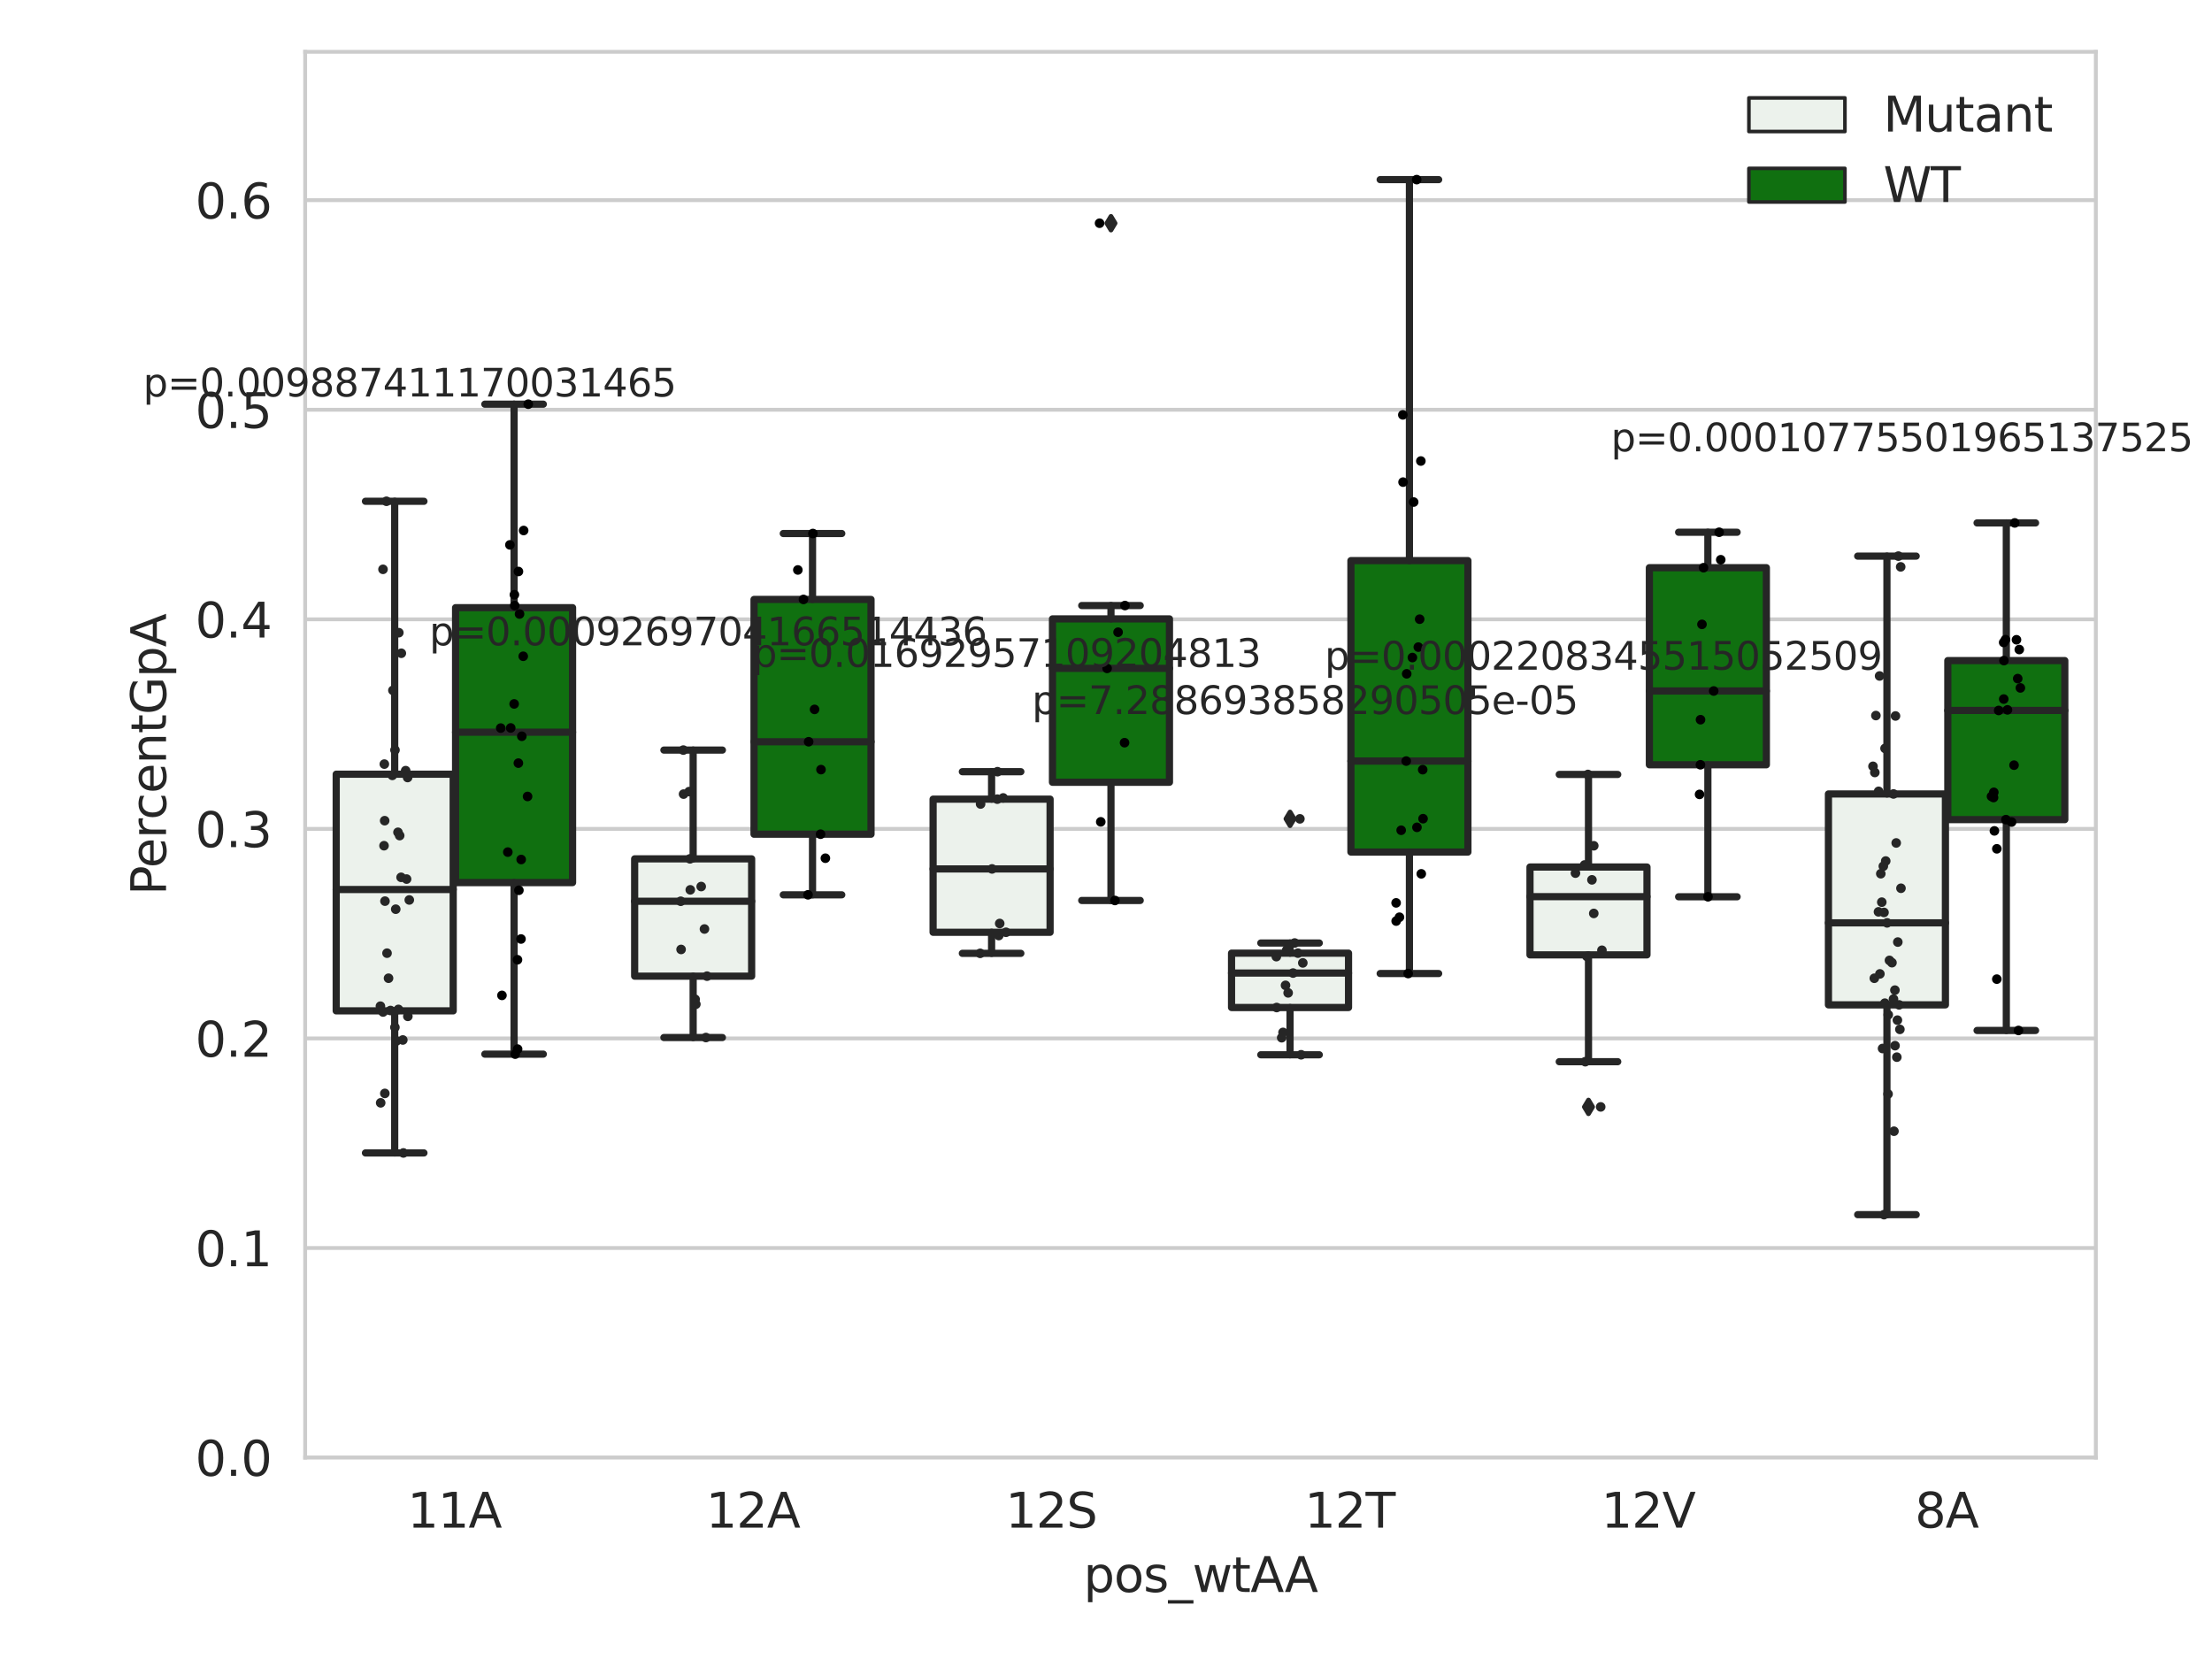 <?xml version="1.0" encoding="utf-8" standalone="no"?>
<!DOCTYPE svg PUBLIC "-//W3C//DTD SVG 1.1//EN"
  "http://www.w3.org/Graphics/SVG/1.1/DTD/svg11.dtd">
<svg xmlns:xlink="http://www.w3.org/1999/xlink" width="460.8pt" height="345.6pt" viewBox="0 0 460.8 345.6" xmlns="http://www.w3.org/2000/svg" version="1.1">
 <defs>
  <style type="text/css">*{stroke-linejoin: round; stroke-linecap: butt}</style>
 </defs>
 <g id="figure_1">
  <g id="patch_1">
   <path d="M 0 345.6 
L 460.8 345.6 
L 460.8 0 
L 0 0 
z
" style="fill: #ffffff"/>
  </g>
  <g id="axes_1">
   <g id="patch_2">
    <path d="M 63.571 303.64 
L 436.603 303.64 
L 436.603 10.8 
L 63.571 10.8 
z
" style="fill: #ffffff"/>
   </g>
   <g id="matplotlib.axis_1">
    <g id="xtick_1">
     <g id="text_1">
      <!-- 11A -->
      <g style="fill: #262626" transform="translate(84.874 318.238) scale(0.1 -0.1)">
       <defs>
        <path id="DejaVuSans-31" d="M 794 531 
L 1825 531 
L 1825 4091 
L 703 3866 
L 703 4441 
L 1819 4666 
L 2450 4666 
L 2450 531 
L 3481 531 
L 3481 0 
L 794 0 
L 794 531 
z
" transform="scale(0.016)"/>
        <path id="DejaVuSans-41" d="M 2188 4044 
L 1331 1722 
L 3047 1722 
L 2188 4044 
z
M 1831 4666 
L 2547 4666 
L 4325 0 
L 3669 0 
L 3244 1197 
L 1141 1197 
L 716 0 
L 50 0 
L 1831 4666 
z
" transform="scale(0.016)"/>
       </defs>
       <use xlink:href="#DejaVuSans-31"/>
       <use xlink:href="#DejaVuSans-31" x="63.623"/>
       <use xlink:href="#DejaVuSans-41" x="127.246"/>
      </g>
     </g>
    </g>
    <g id="xtick_2">
     <g id="text_2">
      <!-- 12A -->
      <g style="fill: #262626" transform="translate(147.046 318.238) scale(0.1 -0.1)">
       <defs>
        <path id="DejaVuSans-32" d="M 1228 531 
L 3431 531 
L 3431 0 
L 469 0 
L 469 531 
Q 828 903 1448 1529 
Q 2069 2156 2228 2338 
Q 2531 2678 2651 2914 
Q 2772 3150 2772 3378 
Q 2772 3750 2511 3984 
Q 2250 4219 1831 4219 
Q 1534 4219 1204 4116 
Q 875 4013 500 3803 
L 500 4441 
Q 881 4594 1212 4672 
Q 1544 4750 1819 4750 
Q 2544 4750 2975 4387 
Q 3406 4025 3406 3419 
Q 3406 3131 3298 2873 
Q 3191 2616 2906 2266 
Q 2828 2175 2409 1742 
Q 1991 1309 1228 531 
z
" transform="scale(0.016)"/>
       </defs>
       <use xlink:href="#DejaVuSans-31"/>
       <use xlink:href="#DejaVuSans-32" x="63.623"/>
       <use xlink:href="#DejaVuSans-41" x="127.246"/>
      </g>
     </g>
    </g>
    <g id="xtick_3">
     <g id="text_3">
      <!-- 12S -->
      <g style="fill: #262626" transform="translate(209.464 318.238) scale(0.1 -0.1)">
       <defs>
        <path id="DejaVuSans-53" d="M 3425 4513 
L 3425 3897 
Q 3066 4069 2747 4153 
Q 2428 4238 2131 4238 
Q 1616 4238 1336 4038 
Q 1056 3838 1056 3469 
Q 1056 3159 1242 3001 
Q 1428 2844 1947 2747 
L 2328 2669 
Q 3034 2534 3370 2195 
Q 3706 1856 3706 1288 
Q 3706 609 3251 259 
Q 2797 -91 1919 -91 
Q 1588 -91 1214 -16 
Q 841 59 441 206 
L 441 856 
Q 825 641 1194 531 
Q 1563 422 1919 422 
Q 2459 422 2753 634 
Q 3047 847 3047 1241 
Q 3047 1584 2836 1778 
Q 2625 1972 2144 2069 
L 1759 2144 
Q 1053 2284 737 2584 
Q 422 2884 422 3419 
Q 422 4038 858 4394 
Q 1294 4750 2059 4750 
Q 2388 4750 2728 4690 
Q 3069 4631 3425 4513 
z
" transform="scale(0.016)"/>
       </defs>
       <use xlink:href="#DejaVuSans-31"/>
       <use xlink:href="#DejaVuSans-32" x="63.623"/>
       <use xlink:href="#DejaVuSans-53" x="127.246"/>
      </g>
     </g>
    </g>
    <g id="xtick_4">
     <g id="text_4">
      <!-- 12T -->
      <g style="fill: #262626" transform="translate(271.757 318.238) scale(0.1 -0.1)">
       <defs>
        <path id="DejaVuSans-54" d="M -19 4666 
L 3928 4666 
L 3928 4134 
L 2272 4134 
L 2272 0 
L 1638 0 
L 1638 4134 
L -19 4134 
L -19 4666 
z
" transform="scale(0.016)"/>
       </defs>
       <use xlink:href="#DejaVuSans-31"/>
       <use xlink:href="#DejaVuSans-32" x="63.623"/>
       <use xlink:href="#DejaVuSans-54" x="127.246"/>
      </g>
     </g>
    </g>
    <g id="xtick_5">
     <g id="text_5">
      <!-- 12V -->
      <g style="fill: #262626" transform="translate(333.562 318.238) scale(0.1 -0.1)">
       <defs>
        <path id="DejaVuSans-56" d="M 1831 0 
L 50 4666 
L 709 4666 
L 2188 738 
L 3669 4666 
L 4325 4666 
L 2547 0 
L 1831 0 
z
" transform="scale(0.016)"/>
       </defs>
       <use xlink:href="#DejaVuSans-31"/>
       <use xlink:href="#DejaVuSans-32" x="63.623"/>
       <use xlink:href="#DejaVuSans-56" x="127.246"/>
      </g>
     </g>
    </g>
    <g id="xtick_6">
     <g id="text_6">
      <!-- 8A -->
      <g style="fill: #262626" transform="translate(398.916 318.238) scale(0.1 -0.1)">
       <defs>
        <path id="DejaVuSans-38" d="M 2034 2216 
Q 1584 2216 1326 1975 
Q 1069 1734 1069 1313 
Q 1069 891 1326 650 
Q 1584 409 2034 409 
Q 2484 409 2743 651 
Q 3003 894 3003 1313 
Q 3003 1734 2745 1975 
Q 2488 2216 2034 2216 
z
M 1403 2484 
Q 997 2584 770 2862 
Q 544 3141 544 3541 
Q 544 4100 942 4425 
Q 1341 4750 2034 4750 
Q 2731 4750 3128 4425 
Q 3525 4100 3525 3541 
Q 3525 3141 3298 2862 
Q 3072 2584 2669 2484 
Q 3125 2378 3379 2068 
Q 3634 1759 3634 1313 
Q 3634 634 3220 271 
Q 2806 -91 2034 -91 
Q 1263 -91 848 271 
Q 434 634 434 1313 
Q 434 1759 690 2068 
Q 947 2378 1403 2484 
z
M 1172 3481 
Q 1172 3119 1398 2916 
Q 1625 2713 2034 2713 
Q 2441 2713 2670 2916 
Q 2900 3119 2900 3481 
Q 2900 3844 2670 4047 
Q 2441 4250 2034 4250 
Q 1625 4250 1398 4047 
Q 1172 3844 1172 3481 
z
" transform="scale(0.016)"/>
       </defs>
       <use xlink:href="#DejaVuSans-38"/>
       <use xlink:href="#DejaVuSans-41" x="63.623"/>
      </g>
     </g>
    </g>
    <g id="text_7">
     <!-- pos_wtAA -->
     <g style="fill: #262626" transform="translate(225.722 331.638) scale(0.1 -0.1)">
      <defs>
       <path id="DejaVuSans-70" d="M 1159 525 
L 1159 -1331 
L 581 -1331 
L 581 3500 
L 1159 3500 
L 1159 2969 
Q 1341 3281 1617 3432 
Q 1894 3584 2278 3584 
Q 2916 3584 3314 3078 
Q 3713 2572 3713 1747 
Q 3713 922 3314 415 
Q 2916 -91 2278 -91 
Q 1894 -91 1617 61 
Q 1341 213 1159 525 
z
M 3116 1747 
Q 3116 2381 2855 2742 
Q 2594 3103 2138 3103 
Q 1681 3103 1420 2742 
Q 1159 2381 1159 1747 
Q 1159 1113 1420 752 
Q 1681 391 2138 391 
Q 2594 391 2855 752 
Q 3116 1113 3116 1747 
z
" transform="scale(0.016)"/>
       <path id="DejaVuSans-6f" d="M 1959 3097 
Q 1497 3097 1228 2736 
Q 959 2375 959 1747 
Q 959 1119 1226 758 
Q 1494 397 1959 397 
Q 2419 397 2687 759 
Q 2956 1122 2956 1747 
Q 2956 2369 2687 2733 
Q 2419 3097 1959 3097 
z
M 1959 3584 
Q 2709 3584 3137 3096 
Q 3566 2609 3566 1747 
Q 3566 888 3137 398 
Q 2709 -91 1959 -91 
Q 1206 -91 779 398 
Q 353 888 353 1747 
Q 353 2609 779 3096 
Q 1206 3584 1959 3584 
z
" transform="scale(0.016)"/>
       <path id="DejaVuSans-73" d="M 2834 3397 
L 2834 2853 
Q 2591 2978 2328 3040 
Q 2066 3103 1784 3103 
Q 1356 3103 1142 2972 
Q 928 2841 928 2578 
Q 928 2378 1081 2264 
Q 1234 2150 1697 2047 
L 1894 2003 
Q 2506 1872 2764 1633 
Q 3022 1394 3022 966 
Q 3022 478 2636 193 
Q 2250 -91 1575 -91 
Q 1294 -91 989 -36 
Q 684 19 347 128 
L 347 722 
Q 666 556 975 473 
Q 1284 391 1588 391 
Q 1994 391 2212 530 
Q 2431 669 2431 922 
Q 2431 1156 2273 1281 
Q 2116 1406 1581 1522 
L 1381 1569 
Q 847 1681 609 1914 
Q 372 2147 372 2553 
Q 372 3047 722 3315 
Q 1072 3584 1716 3584 
Q 2034 3584 2315 3537 
Q 2597 3491 2834 3397 
z
" transform="scale(0.016)"/>
       <path id="DejaVuSans-5f" d="M 3263 -1063 
L 3263 -1509 
L -63 -1509 
L -63 -1063 
L 3263 -1063 
z
" transform="scale(0.016)"/>
       <path id="DejaVuSans-77" d="M 269 3500 
L 844 3500 
L 1563 769 
L 2278 3500 
L 2956 3500 
L 3675 769 
L 4391 3500 
L 4966 3500 
L 4050 0 
L 3372 0 
L 2619 2869 
L 1863 0 
L 1184 0 
L 269 3500 
z
" transform="scale(0.016)"/>
       <path id="DejaVuSans-74" d="M 1172 4494 
L 1172 3500 
L 2356 3500 
L 2356 3053 
L 1172 3053 
L 1172 1153 
Q 1172 725 1289 603 
Q 1406 481 1766 481 
L 2356 481 
L 2356 0 
L 1766 0 
Q 1100 0 847 248 
Q 594 497 594 1153 
L 594 3053 
L 172 3053 
L 172 3500 
L 594 3500 
L 594 4494 
L 1172 4494 
z
" transform="scale(0.016)"/>
      </defs>
      <use xlink:href="#DejaVuSans-70"/>
      <use xlink:href="#DejaVuSans-6f" x="63.477"/>
      <use xlink:href="#DejaVuSans-73" x="124.658"/>
      <use xlink:href="#DejaVuSans-5f" x="176.758"/>
      <use xlink:href="#DejaVuSans-77" x="226.758"/>
      <use xlink:href="#DejaVuSans-74" x="308.545"/>
      <use xlink:href="#DejaVuSans-41" x="347.754"/>
      <use xlink:href="#DejaVuSans-41" x="418.912"/>
     </g>
    </g>
   </g>
   <g id="matplotlib.axis_2">
    <g id="ytick_1">
     <g id="line2d_1">
      <path d="M 63.571 303.64 
L 436.603 303.64 
" clip-path="url(#p64293a52a8)" style="fill: none; stroke: #cccccc; stroke-width: 0.8; stroke-linecap: round"/>
     </g>
     <g id="text_8">
      <!-- 0.0 -->
      <g style="fill: #262626" transform="translate(40.668 307.439) scale(0.1 -0.1)">
       <defs>
        <path id="DejaVuSans-30" d="M 2034 4250 
Q 1547 4250 1301 3770 
Q 1056 3291 1056 2328 
Q 1056 1369 1301 889 
Q 1547 409 2034 409 
Q 2525 409 2770 889 
Q 3016 1369 3016 2328 
Q 3016 3291 2770 3770 
Q 2525 4250 2034 4250 
z
M 2034 4750 
Q 2819 4750 3233 4129 
Q 3647 3509 3647 2328 
Q 3647 1150 3233 529 
Q 2819 -91 2034 -91 
Q 1250 -91 836 529 
Q 422 1150 422 2328 
Q 422 3509 836 4129 
Q 1250 4750 2034 4750 
z
" transform="scale(0.016)"/>
        <path id="DejaVuSans-2e" d="M 684 794 
L 1344 794 
L 1344 0 
L 684 0 
L 684 794 
z
" transform="scale(0.016)"/>
       </defs>
       <use xlink:href="#DejaVuSans-30"/>
       <use xlink:href="#DejaVuSans-2e" x="63.623"/>
       <use xlink:href="#DejaVuSans-30" x="95.41"/>
      </g>
     </g>
    </g>
    <g id="ytick_2">
     <g id="line2d_2">
      <path d="M 63.571 259.984 
L 436.603 259.984 
" clip-path="url(#p64293a52a8)" style="fill: none; stroke: #cccccc; stroke-width: 0.8; stroke-linecap: round"/>
     </g>
     <g id="text_9">
      <!-- 0.1 -->
      <g style="fill: #262626" transform="translate(40.668 263.783) scale(0.1 -0.1)">
       <use xlink:href="#DejaVuSans-30"/>
       <use xlink:href="#DejaVuSans-2e" x="63.623"/>
       <use xlink:href="#DejaVuSans-31" x="95.41"/>
      </g>
     </g>
    </g>
    <g id="ytick_3">
     <g id="line2d_3">
      <path d="M 63.571 216.328 
L 436.603 216.328 
" clip-path="url(#p64293a52a8)" style="fill: none; stroke: #cccccc; stroke-width: 0.8; stroke-linecap: round"/>
     </g>
     <g id="text_10">
      <!-- 0.2 -->
      <g style="fill: #262626" transform="translate(40.668 220.127) scale(0.1 -0.1)">
       <use xlink:href="#DejaVuSans-30"/>
       <use xlink:href="#DejaVuSans-2e" x="63.623"/>
       <use xlink:href="#DejaVuSans-32" x="95.41"/>
      </g>
     </g>
    </g>
    <g id="ytick_4">
     <g id="line2d_4">
      <path d="M 63.571 172.671 
L 436.603 172.671 
" clip-path="url(#p64293a52a8)" style="fill: none; stroke: #cccccc; stroke-width: 0.8; stroke-linecap: round"/>
     </g>
     <g id="text_11">
      <!-- 0.3 -->
      <g style="fill: #262626" transform="translate(40.668 176.47) scale(0.1 -0.1)">
       <defs>
        <path id="DejaVuSans-33" d="M 2597 2516 
Q 3050 2419 3304 2112 
Q 3559 1806 3559 1356 
Q 3559 666 3084 287 
Q 2609 -91 1734 -91 
Q 1441 -91 1130 -33 
Q 819 25 488 141 
L 488 750 
Q 750 597 1062 519 
Q 1375 441 1716 441 
Q 2309 441 2620 675 
Q 2931 909 2931 1356 
Q 2931 1769 2642 2001 
Q 2353 2234 1838 2234 
L 1294 2234 
L 1294 2753 
L 1863 2753 
Q 2328 2753 2575 2939 
Q 2822 3125 2822 3475 
Q 2822 3834 2567 4026 
Q 2313 4219 1838 4219 
Q 1578 4219 1281 4162 
Q 984 4106 628 3988 
L 628 4550 
Q 988 4650 1302 4700 
Q 1616 4750 1894 4750 
Q 2613 4750 3031 4423 
Q 3450 4097 3450 3541 
Q 3450 3153 3228 2886 
Q 3006 2619 2597 2516 
z
" transform="scale(0.016)"/>
       </defs>
       <use xlink:href="#DejaVuSans-30"/>
       <use xlink:href="#DejaVuSans-2e" x="63.623"/>
       <use xlink:href="#DejaVuSans-33" x="95.41"/>
      </g>
     </g>
    </g>
    <g id="ytick_5">
     <g id="line2d_5">
      <path d="M 63.571 129.015 
L 436.603 129.015 
" clip-path="url(#p64293a52a8)" style="fill: none; stroke: #cccccc; stroke-width: 0.8; stroke-linecap: round"/>
     </g>
     <g id="text_12">
      <!-- 0.4 -->
      <g style="fill: #262626" transform="translate(40.668 132.814) scale(0.1 -0.1)">
       <defs>
        <path id="DejaVuSans-34" d="M 2419 4116 
L 825 1625 
L 2419 1625 
L 2419 4116 
z
M 2253 4666 
L 3047 4666 
L 3047 1625 
L 3713 1625 
L 3713 1100 
L 3047 1100 
L 3047 0 
L 2419 0 
L 2419 1100 
L 313 1100 
L 313 1709 
L 2253 4666 
z
" transform="scale(0.016)"/>
       </defs>
       <use xlink:href="#DejaVuSans-30"/>
       <use xlink:href="#DejaVuSans-2e" x="63.623"/>
       <use xlink:href="#DejaVuSans-34" x="95.41"/>
      </g>
     </g>
    </g>
    <g id="ytick_6">
     <g id="line2d_6">
      <path d="M 63.571 85.359 
L 436.603 85.359 
" clip-path="url(#p64293a52a8)" style="fill: none; stroke: #cccccc; stroke-width: 0.8; stroke-linecap: round"/>
     </g>
     <g id="text_13">
      <!-- 0.5 -->
      <g style="fill: #262626" transform="translate(40.668 89.158) scale(0.1 -0.1)">
       <defs>
        <path id="DejaVuSans-35" d="M 691 4666 
L 3169 4666 
L 3169 4134 
L 1269 4134 
L 1269 2991 
Q 1406 3038 1543 3061 
Q 1681 3084 1819 3084 
Q 2600 3084 3056 2656 
Q 3513 2228 3513 1497 
Q 3513 744 3044 326 
Q 2575 -91 1722 -91 
Q 1428 -91 1123 -41 
Q 819 9 494 109 
L 494 744 
Q 775 591 1075 516 
Q 1375 441 1709 441 
Q 2250 441 2565 725 
Q 2881 1009 2881 1497 
Q 2881 1984 2565 2268 
Q 2250 2553 1709 2553 
Q 1456 2553 1204 2497 
Q 953 2441 691 2322 
L 691 4666 
z
" transform="scale(0.016)"/>
       </defs>
       <use xlink:href="#DejaVuSans-30"/>
       <use xlink:href="#DejaVuSans-2e" x="63.623"/>
       <use xlink:href="#DejaVuSans-35" x="95.41"/>
      </g>
     </g>
    </g>
    <g id="ytick_7">
     <g id="line2d_7">
      <path d="M 63.571 41.703 
L 436.603 41.703 
" clip-path="url(#p64293a52a8)" style="fill: none; stroke: #cccccc; stroke-width: 0.8; stroke-linecap: round"/>
     </g>
     <g id="text_14">
      <!-- 0.6 -->
      <g style="fill: #262626" transform="translate(40.668 45.502) scale(0.1 -0.1)">
       <defs>
        <path id="DejaVuSans-36" d="M 2113 2584 
Q 1688 2584 1439 2293 
Q 1191 2003 1191 1497 
Q 1191 994 1439 701 
Q 1688 409 2113 409 
Q 2538 409 2786 701 
Q 3034 994 3034 1497 
Q 3034 2003 2786 2293 
Q 2538 2584 2113 2584 
z
M 3366 4563 
L 3366 3988 
Q 3128 4100 2886 4159 
Q 2644 4219 2406 4219 
Q 1781 4219 1451 3797 
Q 1122 3375 1075 2522 
Q 1259 2794 1537 2939 
Q 1816 3084 2150 3084 
Q 2853 3084 3261 2657 
Q 3669 2231 3669 1497 
Q 3669 778 3244 343 
Q 2819 -91 2113 -91 
Q 1303 -91 875 529 
Q 447 1150 447 2328 
Q 447 3434 972 4092 
Q 1497 4750 2381 4750 
Q 2619 4750 2861 4703 
Q 3103 4656 3366 4563 
z
" transform="scale(0.016)"/>
       </defs>
       <use xlink:href="#DejaVuSans-30"/>
       <use xlink:href="#DejaVuSans-2e" x="63.623"/>
       <use xlink:href="#DejaVuSans-36" x="95.41"/>
      </g>
     </g>
    </g>
    <g id="text_15">
     <!-- PercentGpA -->
     <g style="fill: #262626" transform="translate(34.588 186.497) rotate(-90) scale(0.1 -0.1)">
      <defs>
       <path id="DejaVuSans-50" d="M 1259 4147 
L 1259 2394 
L 2053 2394 
Q 2494 2394 2734 2622 
Q 2975 2850 2975 3272 
Q 2975 3691 2734 3919 
Q 2494 4147 2053 4147 
L 1259 4147 
z
M 628 4666 
L 2053 4666 
Q 2838 4666 3239 4311 
Q 3641 3956 3641 3272 
Q 3641 2581 3239 2228 
Q 2838 1875 2053 1875 
L 1259 1875 
L 1259 0 
L 628 0 
L 628 4666 
z
" transform="scale(0.016)"/>
       <path id="DejaVuSans-65" d="M 3597 1894 
L 3597 1613 
L 953 1613 
Q 991 1019 1311 708 
Q 1631 397 2203 397 
Q 2534 397 2845 478 
Q 3156 559 3463 722 
L 3463 178 
Q 3153 47 2828 -22 
Q 2503 -91 2169 -91 
Q 1331 -91 842 396 
Q 353 884 353 1716 
Q 353 2575 817 3079 
Q 1281 3584 2069 3584 
Q 2775 3584 3186 3129 
Q 3597 2675 3597 1894 
z
M 3022 2063 
Q 3016 2534 2758 2815 
Q 2500 3097 2075 3097 
Q 1594 3097 1305 2825 
Q 1016 2553 972 2059 
L 3022 2063 
z
" transform="scale(0.016)"/>
       <path id="DejaVuSans-72" d="M 2631 2963 
Q 2534 3019 2420 3045 
Q 2306 3072 2169 3072 
Q 1681 3072 1420 2755 
Q 1159 2438 1159 1844 
L 1159 0 
L 581 0 
L 581 3500 
L 1159 3500 
L 1159 2956 
Q 1341 3275 1631 3429 
Q 1922 3584 2338 3584 
Q 2397 3584 2469 3576 
Q 2541 3569 2628 3553 
L 2631 2963 
z
" transform="scale(0.016)"/>
       <path id="DejaVuSans-63" d="M 3122 3366 
L 3122 2828 
Q 2878 2963 2633 3030 
Q 2388 3097 2138 3097 
Q 1578 3097 1268 2742 
Q 959 2388 959 1747 
Q 959 1106 1268 751 
Q 1578 397 2138 397 
Q 2388 397 2633 464 
Q 2878 531 3122 666 
L 3122 134 
Q 2881 22 2623 -34 
Q 2366 -91 2075 -91 
Q 1284 -91 818 406 
Q 353 903 353 1747 
Q 353 2603 823 3093 
Q 1294 3584 2113 3584 
Q 2378 3584 2631 3529 
Q 2884 3475 3122 3366 
z
" transform="scale(0.016)"/>
       <path id="DejaVuSans-6e" d="M 3513 2113 
L 3513 0 
L 2938 0 
L 2938 2094 
Q 2938 2591 2744 2837 
Q 2550 3084 2163 3084 
Q 1697 3084 1428 2787 
Q 1159 2491 1159 1978 
L 1159 0 
L 581 0 
L 581 3500 
L 1159 3500 
L 1159 2956 
Q 1366 3272 1645 3428 
Q 1925 3584 2291 3584 
Q 2894 3584 3203 3211 
Q 3513 2838 3513 2113 
z
" transform="scale(0.016)"/>
       <path id="DejaVuSans-47" d="M 3809 666 
L 3809 1919 
L 2778 1919 
L 2778 2438 
L 4434 2438 
L 4434 434 
Q 4069 175 3628 42 
Q 3188 -91 2688 -91 
Q 1594 -91 976 548 
Q 359 1188 359 2328 
Q 359 3472 976 4111 
Q 1594 4750 2688 4750 
Q 3144 4750 3555 4637 
Q 3966 4525 4313 4306 
L 4313 3634 
Q 3963 3931 3569 4081 
Q 3175 4231 2741 4231 
Q 1884 4231 1454 3753 
Q 1025 3275 1025 2328 
Q 1025 1384 1454 906 
Q 1884 428 2741 428 
Q 3075 428 3337 486 
Q 3600 544 3809 666 
z
" transform="scale(0.016)"/>
      </defs>
      <use xlink:href="#DejaVuSans-50"/>
      <use xlink:href="#DejaVuSans-65" x="56.678"/>
      <use xlink:href="#DejaVuSans-72" x="118.201"/>
      <use xlink:href="#DejaVuSans-63" x="157.064"/>
      <use xlink:href="#DejaVuSans-65" x="212.045"/>
      <use xlink:href="#DejaVuSans-6e" x="273.568"/>
      <use xlink:href="#DejaVuSans-74" x="336.947"/>
      <use xlink:href="#DejaVuSans-47" x="376.156"/>
      <use xlink:href="#DejaVuSans-70" x="453.646"/>
      <use xlink:href="#DejaVuSans-41" x="517.123"/>
     </g>
    </g>
   </g>
   <g id="patch_3">
    <path d="M 70.037 210.585 
L 94.409 210.585 
L 94.409 161.278 
L 70.037 161.278 
L 70.037 210.585 
z
" clip-path="url(#p64293a52a8)" style="fill: #ecf2ec; stroke: #262626; stroke-width: 1.5; stroke-linejoin: miter"/>
   </g>
   <g id="patch_4">
    <path d="M 94.906 183.859 
L 119.277 183.859 
L 119.277 126.59 
L 94.906 126.59 
L 94.906 183.859 
z
" clip-path="url(#p64293a52a8)" style="fill: #107010; stroke: #262626; stroke-width: 1.5; stroke-linejoin: miter"/>
   </g>
   <g id="patch_5">
    <path d="M 132.209 203.352 
L 156.581 203.352 
L 156.581 178.913 
L 132.209 178.913 
L 132.209 203.352 
z
" clip-path="url(#p64293a52a8)" style="fill: #ecf2ec; stroke: #262626; stroke-width: 1.5; stroke-linejoin: miter"/>
   </g>
   <g id="patch_6">
    <path d="M 157.078 173.782 
L 181.449 173.782 
L 181.449 124.873 
L 157.078 124.873 
L 157.078 173.782 
z
" clip-path="url(#p64293a52a8)" style="fill: #107010; stroke: #262626; stroke-width: 1.5; stroke-linejoin: miter"/>
   </g>
   <g id="patch_7">
    <path d="M 194.381 194.213 
L 218.753 194.213 
L 218.753 166.476 
L 194.381 166.476 
L 194.381 194.213 
z
" clip-path="url(#p64293a52a8)" style="fill: #ecf2ec; stroke: #262626; stroke-width: 1.5; stroke-linejoin: miter"/>
   </g>
   <g id="patch_8">
    <path d="M 219.25 162.959 
L 243.621 162.959 
L 243.621 128.923 
L 219.25 128.923 
L 219.25 162.959 
z
" clip-path="url(#p64293a52a8)" style="fill: #107010; stroke: #262626; stroke-width: 1.5; stroke-linejoin: miter"/>
   </g>
   <g id="patch_9">
    <path d="M 256.553 209.885 
L 280.924 209.885 
L 280.924 198.557 
L 256.553 198.557 
L 256.553 209.885 
z
" clip-path="url(#p64293a52a8)" style="fill: #ecf2ec; stroke: #262626; stroke-width: 1.5; stroke-linejoin: miter"/>
   </g>
   <g id="patch_10">
    <path d="M 281.422 177.497 
L 305.793 177.497 
L 305.793 116.786 
L 281.422 116.786 
L 281.422 177.497 
z
" clip-path="url(#p64293a52a8)" style="fill: #107010; stroke: #262626; stroke-width: 1.5; stroke-linejoin: miter"/>
   </g>
   <g id="patch_11">
    <path d="M 318.725 198.918 
L 343.096 198.918 
L 343.096 180.615 
L 318.725 180.615 
L 318.725 198.918 
z
" clip-path="url(#p64293a52a8)" style="fill: #ecf2ec; stroke: #262626; stroke-width: 1.5; stroke-linejoin: miter"/>
   </g>
   <g id="patch_12">
    <path d="M 343.594 159.315 
L 367.965 159.315 
L 367.965 118.259 
L 343.594 118.259 
L 343.594 159.315 
z
" clip-path="url(#p64293a52a8)" style="fill: #107010; stroke: #262626; stroke-width: 1.5; stroke-linejoin: miter"/>
   </g>
   <g id="patch_13">
    <path d="M 380.897 209.332 
L 405.268 209.332 
L 405.268 165.394 
L 380.897 165.394 
L 380.897 209.332 
z
" clip-path="url(#p64293a52a8)" style="fill: #ecf2ec; stroke: #262626; stroke-width: 1.5; stroke-linejoin: miter"/>
   </g>
   <g id="patch_14">
    <path d="M 405.766 170.744 
L 430.137 170.744 
L 430.137 137.613 
L 405.766 137.613 
L 405.766 170.744 
z
" clip-path="url(#p64293a52a8)" style="fill: #107010; stroke: #262626; stroke-width: 1.5; stroke-linejoin: miter"/>
   </g>
   <g id="patch_15">
    <path d="M 94.657 303.64 
L 94.657 303.64 
L 94.657 303.64 
L 94.657 303.64 
z
" clip-path="url(#p64293a52a8)" style="fill: #ecf2ec; stroke: #262626; stroke-width: 0.75; stroke-linejoin: miter"/>
   </g>
   <g id="patch_16">
    <path d="M 94.657 303.64 
L 94.657 303.64 
L 94.657 303.64 
L 94.657 303.64 
z
" clip-path="url(#p64293a52a8)" style="fill: #107010; stroke: #262626; stroke-width: 0.75; stroke-linejoin: miter"/>
   </g>
   <g id="PathCollection_1"/>
   <g id="PathCollection_2"/>
   <g id="line2d_8">
    <path d="M 82.223 210.585 
L 82.223 240.177 
" clip-path="url(#p64293a52a8)" style="fill: none; stroke: #262626; stroke-width: 1.5; stroke-linecap: round"/>
   </g>
   <g id="line2d_9">
    <path d="M 82.223 161.278 
L 82.223 104.426 
" clip-path="url(#p64293a52a8)" style="fill: none; stroke: #262626; stroke-width: 1.5; stroke-linecap: round"/>
   </g>
   <g id="line2d_10">
    <path d="M 76.13 240.177 
L 88.316 240.177 
" clip-path="url(#p64293a52a8)" style="fill: none; stroke: #262626; stroke-width: 1.5; stroke-linecap: round"/>
   </g>
   <g id="line2d_11">
    <path d="M 76.13 104.426 
L 88.316 104.426 
" clip-path="url(#p64293a52a8)" style="fill: none; stroke: #262626; stroke-width: 1.5; stroke-linecap: round"/>
   </g>
   <g id="line2d_12"/>
   <g id="line2d_13">
    <path d="M 107.092 183.859 
L 107.092 219.596 
" clip-path="url(#p64293a52a8)" style="fill: none; stroke: #262626; stroke-width: 1.5; stroke-linecap: round"/>
   </g>
   <g id="line2d_14">
    <path d="M 107.092 126.59 
L 107.092 84.199 
" clip-path="url(#p64293a52a8)" style="fill: none; stroke: #262626; stroke-width: 1.5; stroke-linecap: round"/>
   </g>
   <g id="line2d_15">
    <path d="M 100.999 219.596 
L 113.184 219.596 
" clip-path="url(#p64293a52a8)" style="fill: none; stroke: #262626; stroke-width: 1.5; stroke-linecap: round"/>
   </g>
   <g id="line2d_16">
    <path d="M 100.999 84.199 
L 113.184 84.199 
" clip-path="url(#p64293a52a8)" style="fill: none; stroke: #262626; stroke-width: 1.5; stroke-linecap: round"/>
   </g>
   <g id="line2d_17"/>
   <g id="line2d_18">
    <path d="M 144.395 203.352 
L 144.395 216.137 
" clip-path="url(#p64293a52a8)" style="fill: none; stroke: #262626; stroke-width: 1.5; stroke-linecap: round"/>
   </g>
   <g id="line2d_19">
    <path d="M 144.395 178.913 
L 144.395 156.256 
" clip-path="url(#p64293a52a8)" style="fill: none; stroke: #262626; stroke-width: 1.5; stroke-linecap: round"/>
   </g>
   <g id="line2d_20">
    <path d="M 138.302 216.137 
L 150.488 216.137 
" clip-path="url(#p64293a52a8)" style="fill: none; stroke: #262626; stroke-width: 1.5; stroke-linecap: round"/>
   </g>
   <g id="line2d_21">
    <path d="M 138.302 156.256 
L 150.488 156.256 
" clip-path="url(#p64293a52a8)" style="fill: none; stroke: #262626; stroke-width: 1.5; stroke-linecap: round"/>
   </g>
   <g id="line2d_22"/>
   <g id="line2d_23">
    <path d="M 169.264 173.782 
L 169.264 186.406 
" clip-path="url(#p64293a52a8)" style="fill: none; stroke: #262626; stroke-width: 1.5; stroke-linecap: round"/>
   </g>
   <g id="line2d_24">
    <path d="M 169.264 124.873 
L 169.264 111.142 
" clip-path="url(#p64293a52a8)" style="fill: none; stroke: #262626; stroke-width: 1.5; stroke-linecap: round"/>
   </g>
   <g id="line2d_25">
    <path d="M 163.171 186.406 
L 175.356 186.406 
" clip-path="url(#p64293a52a8)" style="fill: none; stroke: #262626; stroke-width: 1.5; stroke-linecap: round"/>
   </g>
   <g id="line2d_26">
    <path d="M 163.171 111.142 
L 175.356 111.142 
" clip-path="url(#p64293a52a8)" style="fill: none; stroke: #262626; stroke-width: 1.5; stroke-linecap: round"/>
   </g>
   <g id="line2d_27"/>
   <g id="line2d_28">
    <path d="M 206.567 194.213 
L 206.567 198.6 
" clip-path="url(#p64293a52a8)" style="fill: none; stroke: #262626; stroke-width: 1.5; stroke-linecap: round"/>
   </g>
   <g id="line2d_29">
    <path d="M 206.567 166.476 
L 206.567 160.757 
" clip-path="url(#p64293a52a8)" style="fill: none; stroke: #262626; stroke-width: 1.5; stroke-linecap: round"/>
   </g>
   <g id="line2d_30">
    <path d="M 200.474 198.6 
L 212.66 198.6 
" clip-path="url(#p64293a52a8)" style="fill: none; stroke: #262626; stroke-width: 1.5; stroke-linecap: round"/>
   </g>
   <g id="line2d_31">
    <path d="M 200.474 160.757 
L 212.66 160.757 
" clip-path="url(#p64293a52a8)" style="fill: none; stroke: #262626; stroke-width: 1.5; stroke-linecap: round"/>
   </g>
   <g id="line2d_32"/>
   <g id="line2d_33">
    <path d="M 231.436 162.959 
L 231.436 187.584 
" clip-path="url(#p64293a52a8)" style="fill: none; stroke: #262626; stroke-width: 1.5; stroke-linecap: round"/>
   </g>
   <g id="line2d_34">
    <path d="M 231.436 128.923 
L 231.436 126.143 
" clip-path="url(#p64293a52a8)" style="fill: none; stroke: #262626; stroke-width: 1.5; stroke-linecap: round"/>
   </g>
   <g id="line2d_35">
    <path d="M 225.343 187.584 
L 237.528 187.584 
" clip-path="url(#p64293a52a8)" style="fill: none; stroke: #262626; stroke-width: 1.5; stroke-linecap: round"/>
   </g>
   <g id="line2d_36">
    <path d="M 225.343 126.143 
L 237.528 126.143 
" clip-path="url(#p64293a52a8)" style="fill: none; stroke: #262626; stroke-width: 1.5; stroke-linecap: round"/>
   </g>
   <g id="line2d_37">
    <defs>
     <path id="mc917fc711f" d="M -0 1.414 
L 0.849 0 
L 0 -1.414 
L -0.849 -0 
z
" style="stroke: #262626; stroke-linejoin: miter"/>
    </defs>
    <g clip-path="url(#p64293a52a8)">
     <use xlink:href="#mc917fc711f" x="231.436" y="46.5" style="fill: #262626; stroke: #262626; stroke-linejoin: miter"/>
    </g>
   </g>
   <g id="line2d_38">
    <path d="M 268.739 209.885 
L 268.739 219.729 
" clip-path="url(#p64293a52a8)" style="fill: none; stroke: #262626; stroke-width: 1.5; stroke-linecap: round"/>
   </g>
   <g id="line2d_39">
    <path d="M 268.739 198.557 
L 268.739 196.447 
" clip-path="url(#p64293a52a8)" style="fill: none; stroke: #262626; stroke-width: 1.5; stroke-linecap: round"/>
   </g>
   <g id="line2d_40">
    <path d="M 262.646 219.729 
L 274.832 219.729 
" clip-path="url(#p64293a52a8)" style="fill: none; stroke: #262626; stroke-width: 1.5; stroke-linecap: round"/>
   </g>
   <g id="line2d_41">
    <path d="M 262.646 196.447 
L 274.832 196.447 
" clip-path="url(#p64293a52a8)" style="fill: none; stroke: #262626; stroke-width: 1.5; stroke-linecap: round"/>
   </g>
   <g id="line2d_42">
    <g clip-path="url(#p64293a52a8)">
     <use xlink:href="#mc917fc711f" x="268.739" y="170.58" style="fill: #262626; stroke: #262626; stroke-linejoin: miter"/>
    </g>
   </g>
   <g id="line2d_43">
    <path d="M 293.608 177.497 
L 293.608 202.806 
" clip-path="url(#p64293a52a8)" style="fill: none; stroke: #262626; stroke-width: 1.5; stroke-linecap: round"/>
   </g>
   <g id="line2d_44">
    <path d="M 293.608 116.786 
L 293.608 37.422 
" clip-path="url(#p64293a52a8)" style="fill: none; stroke: #262626; stroke-width: 1.5; stroke-linecap: round"/>
   </g>
   <g id="line2d_45">
    <path d="M 287.515 202.806 
L 299.7 202.806 
" clip-path="url(#p64293a52a8)" style="fill: none; stroke: #262626; stroke-width: 1.5; stroke-linecap: round"/>
   </g>
   <g id="line2d_46">
    <path d="M 287.515 37.422 
L 299.7 37.422 
" clip-path="url(#p64293a52a8)" style="fill: none; stroke: #262626; stroke-width: 1.5; stroke-linecap: round"/>
   </g>
   <g id="line2d_47"/>
   <g id="line2d_48">
    <path d="M 330.911 198.918 
L 330.911 221.172 
" clip-path="url(#p64293a52a8)" style="fill: none; stroke: #262626; stroke-width: 1.5; stroke-linecap: round"/>
   </g>
   <g id="line2d_49">
    <path d="M 330.911 180.615 
L 330.911 161.333 
" clip-path="url(#p64293a52a8)" style="fill: none; stroke: #262626; stroke-width: 1.5; stroke-linecap: round"/>
   </g>
   <g id="line2d_50">
    <path d="M 324.818 221.172 
L 337.004 221.172 
" clip-path="url(#p64293a52a8)" style="fill: none; stroke: #262626; stroke-width: 1.5; stroke-linecap: round"/>
   </g>
   <g id="line2d_51">
    <path d="M 324.818 161.333 
L 337.004 161.333 
" clip-path="url(#p64293a52a8)" style="fill: none; stroke: #262626; stroke-width: 1.5; stroke-linecap: round"/>
   </g>
   <g id="line2d_52">
    <g clip-path="url(#p64293a52a8)">
     <use xlink:href="#mc917fc711f" x="330.911" y="230.587" style="fill: #262626; stroke: #262626; stroke-linejoin: miter"/>
    </g>
   </g>
   <g id="line2d_53">
    <path d="M 355.78 159.315 
L 355.78 186.815 
" clip-path="url(#p64293a52a8)" style="fill: none; stroke: #262626; stroke-width: 1.5; stroke-linecap: round"/>
   </g>
   <g id="line2d_54">
    <path d="M 355.78 118.259 
L 355.78 110.877 
" clip-path="url(#p64293a52a8)" style="fill: none; stroke: #262626; stroke-width: 1.5; stroke-linecap: round"/>
   </g>
   <g id="line2d_55">
    <path d="M 349.687 186.815 
L 361.872 186.815 
" clip-path="url(#p64293a52a8)" style="fill: none; stroke: #262626; stroke-width: 1.5; stroke-linecap: round"/>
   </g>
   <g id="line2d_56">
    <path d="M 349.687 110.877 
L 361.872 110.877 
" clip-path="url(#p64293a52a8)" style="fill: none; stroke: #262626; stroke-width: 1.5; stroke-linecap: round"/>
   </g>
   <g id="line2d_57"/>
   <g id="line2d_58">
    <path d="M 393.083 209.332 
L 393.083 253.036 
" clip-path="url(#p64293a52a8)" style="fill: none; stroke: #262626; stroke-width: 1.5; stroke-linecap: round"/>
   </g>
   <g id="line2d_59">
    <path d="M 393.083 165.394 
L 393.083 115.848 
" clip-path="url(#p64293a52a8)" style="fill: none; stroke: #262626; stroke-width: 1.5; stroke-linecap: round"/>
   </g>
   <g id="line2d_60">
    <path d="M 386.99 253.036 
L 399.176 253.036 
" clip-path="url(#p64293a52a8)" style="fill: none; stroke: #262626; stroke-width: 1.5; stroke-linecap: round"/>
   </g>
   <g id="line2d_61">
    <path d="M 386.99 115.848 
L 399.176 115.848 
" clip-path="url(#p64293a52a8)" style="fill: none; stroke: #262626; stroke-width: 1.5; stroke-linecap: round"/>
   </g>
   <g id="line2d_62"/>
   <g id="line2d_63">
    <path d="M 417.952 170.744 
L 417.952 214.665 
" clip-path="url(#p64293a52a8)" style="fill: none; stroke: #262626; stroke-width: 1.5; stroke-linecap: round"/>
   </g>
   <g id="line2d_64">
    <path d="M 417.952 137.613 
L 417.952 108.934 
" clip-path="url(#p64293a52a8)" style="fill: none; stroke: #262626; stroke-width: 1.5; stroke-linecap: round"/>
   </g>
   <g id="line2d_65">
    <path d="M 411.859 214.665 
L 424.044 214.665 
" clip-path="url(#p64293a52a8)" style="fill: none; stroke: #262626; stroke-width: 1.5; stroke-linecap: round"/>
   </g>
   <g id="line2d_66">
    <path d="M 411.859 108.934 
L 424.044 108.934 
" clip-path="url(#p64293a52a8)" style="fill: none; stroke: #262626; stroke-width: 1.5; stroke-linecap: round"/>
   </g>
   <g id="line2d_67"/>
   <g id="line2d_68">
    <path d="M 70.037 185.302 
L 94.409 185.302 
" clip-path="url(#p64293a52a8)" style="fill: none; stroke: #262626; stroke-width: 1.5; stroke-linecap: round"/>
   </g>
   <g id="line2d_69">
    <path d="M 94.906 152.526 
L 119.277 152.526 
" clip-path="url(#p64293a52a8)" style="fill: none; stroke: #262626; stroke-width: 1.5; stroke-linecap: round"/>
   </g>
   <g id="line2d_70">
    <path d="M 132.209 187.75 
L 156.581 187.75 
" clip-path="url(#p64293a52a8)" style="fill: none; stroke: #262626; stroke-width: 1.5; stroke-linecap: round"/>
   </g>
   <g id="line2d_71">
    <path d="M 157.078 154.516 
L 181.449 154.516 
" clip-path="url(#p64293a52a8)" style="fill: none; stroke: #262626; stroke-width: 1.5; stroke-linecap: round"/>
   </g>
   <g id="line2d_72">
    <path d="M 194.381 181.011 
L 218.753 181.011 
" clip-path="url(#p64293a52a8)" style="fill: none; stroke: #262626; stroke-width: 1.5; stroke-linecap: round"/>
   </g>
   <g id="line2d_73">
    <path d="M 219.25 139.236 
L 243.621 139.236 
" clip-path="url(#p64293a52a8)" style="fill: none; stroke: #262626; stroke-width: 1.5; stroke-linecap: round"/>
   </g>
   <g id="line2d_74">
    <path d="M 256.553 202.706 
L 280.924 202.706 
" clip-path="url(#p64293a52a8)" style="fill: none; stroke: #262626; stroke-width: 1.5; stroke-linecap: round"/>
   </g>
   <g id="line2d_75">
    <path d="M 281.422 158.546 
L 305.793 158.546 
" clip-path="url(#p64293a52a8)" style="fill: none; stroke: #262626; stroke-width: 1.5; stroke-linecap: round"/>
   </g>
   <g id="line2d_76">
    <path d="M 318.725 186.787 
L 343.096 186.787 
" clip-path="url(#p64293a52a8)" style="fill: none; stroke: #262626; stroke-width: 1.5; stroke-linecap: round"/>
   </g>
   <g id="line2d_77">
    <path d="M 343.594 143.948 
L 367.965 143.948 
" clip-path="url(#p64293a52a8)" style="fill: none; stroke: #262626; stroke-width: 1.5; stroke-linecap: round"/>
   </g>
   <g id="line2d_78">
    <path d="M 380.897 192.251 
L 405.268 192.251 
" clip-path="url(#p64293a52a8)" style="fill: none; stroke: #262626; stroke-width: 1.5; stroke-linecap: round"/>
   </g>
   <g id="line2d_79">
    <path d="M 405.766 148.002 
L 430.137 148.002 
" clip-path="url(#p64293a52a8)" style="fill: none; stroke: #262626; stroke-width: 1.5; stroke-linecap: round"/>
   </g>
   <g id="patch_17">
    <path d="M 63.571 303.64 
L 63.571 10.8 
" style="fill: none; stroke: #cccccc; stroke-width: 0.8; stroke-linejoin: miter; stroke-linecap: square"/>
   </g>
   <g id="patch_18">
    <path d="M 436.603 303.64 
L 436.603 10.8 
" style="fill: none; stroke: #cccccc; stroke-width: 0.8; stroke-linejoin: miter; stroke-linecap: square"/>
   </g>
   <g id="patch_19">
    <path d="M 63.571 303.64 
L 436.603 303.64 
" style="fill: none; stroke: #cccccc; stroke-width: 0.8; stroke-linejoin: miter; stroke-linecap: square"/>
   </g>
   <g id="patch_20">
    <path d="M 63.571 10.8 
L 436.603 10.8 
" style="fill: none; stroke: #cccccc; stroke-width: 0.8; stroke-linejoin: miter; stroke-linecap: square"/>
   </g>
   <g id="PathCollection_3">
    <defs>
     <path id="C0_0_08186e0f2e" d="M 0 1 
C 0.265 1 0.52 0.895 0.707 0.707 
C 0.895 0.52 1 0.265 1 -0 
C 1 -0.265 0.895 -0.52 0.707 -0.707 
C 0.52 -0.895 0.265 -1 0 -1 
C -0.265 -1 -0.52 -0.895 -0.707 -0.707 
C -0.895 -0.52 -1 -0.265 -1 0 
C -1 0.265 -0.895 0.52 -0.707 0.707 
C -0.52 0.895 -0.265 1 0 1 
z
"/>
    </defs>
    <g clip-path="url(#p64293a52a8)">
     <use xlink:href="#C0_0_08186e0f2e" x="82.597" y="216.844" style="fill: #262626"/>
    </g>
    <g clip-path="url(#p64293a52a8)">
     <use xlink:href="#C0_0_08186e0f2e" x="80" y="176.176" style="fill: #262626"/>
    </g>
    <g clip-path="url(#p64293a52a8)">
     <use xlink:href="#C0_0_08186e0f2e" x="82.906" y="173.381" style="fill: #262626"/>
    </g>
    <g clip-path="url(#p64293a52a8)">
     <use xlink:href="#C0_0_08186e0f2e" x="81.853" y="143.815" style="fill: #262626"/>
    </g>
    <g clip-path="url(#p64293a52a8)">
     <use xlink:href="#C0_0_08186e0f2e" x="81.351" y="210.508" style="fill: #262626"/>
    </g>
    <g clip-path="url(#p64293a52a8)">
     <use xlink:href="#C0_0_08186e0f2e" x="80.507" y="104.426" style="fill: #262626"/>
    </g>
    <g clip-path="url(#p64293a52a8)">
     <use xlink:href="#C0_0_08186e0f2e" x="84.037" y="240.177" style="fill: #262626"/>
    </g>
    <g clip-path="url(#p64293a52a8)">
     <use xlink:href="#C0_0_08186e0f2e" x="81.731" y="161.524" style="fill: #262626"/>
    </g>
    <g clip-path="url(#p64293a52a8)">
     <use xlink:href="#C0_0_08186e0f2e" x="79.302" y="229.742" style="fill: #262626"/>
    </g>
    <g clip-path="url(#p64293a52a8)">
     <use xlink:href="#C0_0_08186e0f2e" x="83.604" y="136.086" style="fill: #262626"/>
    </g>
    <g clip-path="url(#p64293a52a8)">
     <use xlink:href="#C0_0_08186e0f2e" x="79.248" y="209.606" style="fill: #262626"/>
    </g>
    <g clip-path="url(#p64293a52a8)">
     <use xlink:href="#C0_0_08186e0f2e" x="80.169" y="227.777" style="fill: #262626"/>
    </g>
    <g clip-path="url(#p64293a52a8)">
     <use xlink:href="#C0_0_08186e0f2e" x="84.963" y="211.726" style="fill: #262626"/>
    </g>
    <g clip-path="url(#p64293a52a8)">
     <use xlink:href="#C0_0_08186e0f2e" x="80.134" y="170.963" style="fill: #262626"/>
    </g>
    <g clip-path="url(#p64293a52a8)">
     <use xlink:href="#C0_0_08186e0f2e" x="80.066" y="159.175" style="fill: #262626"/>
    </g>
    <g clip-path="url(#p64293a52a8)">
     <use xlink:href="#C0_0_08186e0f2e" x="82.281" y="156.252" style="fill: #262626"/>
    </g>
    <g clip-path="url(#p64293a52a8)">
     <use xlink:href="#C0_0_08186e0f2e" x="83.553" y="182.761" style="fill: #262626"/>
    </g>
    <g clip-path="url(#p64293a52a8)">
     <use xlink:href="#C0_0_08186e0f2e" x="84.506" y="160.539" style="fill: #262626"/>
    </g>
    <g clip-path="url(#p64293a52a8)">
     <use xlink:href="#C0_0_08186e0f2e" x="80.198" y="187.725" style="fill: #262626"/>
    </g>
    <g clip-path="url(#p64293a52a8)">
     <use xlink:href="#C0_0_08186e0f2e" x="80.938" y="203.784" style="fill: #262626"/>
    </g>
    <g clip-path="url(#p64293a52a8)">
     <use xlink:href="#C0_0_08186e0f2e" x="80.625" y="198.563" style="fill: #262626"/>
    </g>
    <g clip-path="url(#p64293a52a8)">
     <use xlink:href="#C0_0_08186e0f2e" x="79.796" y="210.817" style="fill: #262626"/>
    </g>
    <g clip-path="url(#p64293a52a8)">
     <use xlink:href="#C0_0_08186e0f2e" x="82.44" y="189.403" style="fill: #262626"/>
    </g>
    <g clip-path="url(#p64293a52a8)">
     <use xlink:href="#C0_0_08186e0f2e" x="82.265" y="214.011" style="fill: #262626"/>
    </g>
    <g clip-path="url(#p64293a52a8)">
     <use xlink:href="#C0_0_08186e0f2e" x="84.915" y="161.971" style="fill: #262626"/>
    </g>
    <g clip-path="url(#p64293a52a8)">
     <use xlink:href="#C0_0_08186e0f2e" x="79.786" y="118.602" style="fill: #262626"/>
    </g>
    <g clip-path="url(#p64293a52a8)">
     <use xlink:href="#C0_0_08186e0f2e" x="83.913" y="216.647" style="fill: #262626"/>
    </g>
    <g clip-path="url(#p64293a52a8)">
     <use xlink:href="#C0_0_08186e0f2e" x="83.002" y="210.277" style="fill: #262626"/>
    </g>
    <g clip-path="url(#p64293a52a8)">
     <use xlink:href="#C0_0_08186e0f2e" x="84.699" y="183.126" style="fill: #262626"/>
    </g>
    <g clip-path="url(#p64293a52a8)">
     <use xlink:href="#C0_0_08186e0f2e" x="85.263" y="187.478" style="fill: #262626"/>
    </g>
    <g clip-path="url(#p64293a52a8)">
     <use xlink:href="#C0_0_08186e0f2e" x="83.084" y="131.801" style="fill: #262626"/>
    </g>
    <g clip-path="url(#p64293a52a8)">
     <use xlink:href="#C0_0_08186e0f2e" x="83.261" y="174.067" style="fill: #262626"/>
    </g>
   </g>
   <g id="PathCollection_4">
    <defs>
     <path id="C1_0_b7f999e6cf" d="M 0 1 
C 0.265 1 0.52 0.895 0.707 0.707 
C 0.895 0.52 1 0.265 1 -0 
C 1 -0.265 0.895 -0.52 0.707 -0.707 
C 0.52 -0.895 0.265 -1 0 -1 
C -0.265 -1 -0.52 -0.895 -0.707 -0.707 
C -0.895 -0.52 -1 -0.265 -1 0 
C -1 0.265 -0.895 0.52 -0.707 0.707 
C -0.52 0.895 -0.265 1 0 1 
z
"/>
    </defs>
    <g clip-path="url(#p64293a52a8)">
     <use xlink:href="#C1_0_b7f999e6cf" x="107.224" y="126.151"/>
    </g>
    <g clip-path="url(#p64293a52a8)">
     <use xlink:href="#C1_0_b7f999e6cf" x="108.098" y="185.461"/>
    </g>
    <g clip-path="url(#p64293a52a8)">
     <use xlink:href="#C1_0_b7f999e6cf" x="107.16" y="123.889"/>
    </g>
    <g clip-path="url(#p64293a52a8)">
     <use xlink:href="#C1_0_b7f999e6cf" x="104.313" y="151.675"/>
    </g>
    <g clip-path="url(#p64293a52a8)">
     <use xlink:href="#C1_0_b7f999e6cf" x="108.002" y="119.054"/>
    </g>
    <g clip-path="url(#p64293a52a8)">
     <use xlink:href="#C1_0_b7f999e6cf" x="107.987" y="158.973"/>
    </g>
    <g clip-path="url(#p64293a52a8)">
     <use xlink:href="#C1_0_b7f999e6cf" x="106.223" y="113.507"/>
    </g>
    <g clip-path="url(#p64293a52a8)">
     <use xlink:href="#C1_0_b7f999e6cf" x="109.9" y="165.917"/>
    </g>
    <g clip-path="url(#p64293a52a8)">
     <use xlink:href="#C1_0_b7f999e6cf" x="105.787" y="177.509"/>
    </g>
    <g clip-path="url(#p64293a52a8)">
     <use xlink:href="#C1_0_b7f999e6cf" x="108.531" y="195.612"/>
    </g>
    <g clip-path="url(#p64293a52a8)">
     <use xlink:href="#C1_0_b7f999e6cf" x="109.085" y="110.513"/>
    </g>
    <g clip-path="url(#p64293a52a8)">
     <use xlink:href="#C1_0_b7f999e6cf" x="107.829" y="218.548"/>
    </g>
    <g clip-path="url(#p64293a52a8)">
     <use xlink:href="#C1_0_b7f999e6cf" x="106.392" y="151.645"/>
    </g>
    <g clip-path="url(#p64293a52a8)">
     <use xlink:href="#C1_0_b7f999e6cf" x="110.048" y="84.199"/>
    </g>
    <g clip-path="url(#p64293a52a8)">
     <use xlink:href="#C1_0_b7f999e6cf" x="104.566" y="207.356"/>
    </g>
    <g clip-path="url(#p64293a52a8)">
     <use xlink:href="#C1_0_b7f999e6cf" x="108.229" y="127.909"/>
    </g>
    <g clip-path="url(#p64293a52a8)">
     <use xlink:href="#C1_0_b7f999e6cf" x="107.801" y="199.934"/>
    </g>
    <g clip-path="url(#p64293a52a8)">
     <use xlink:href="#C1_0_b7f999e6cf" x="108.999" y="136.714"/>
    </g>
    <g clip-path="url(#p64293a52a8)">
     <use xlink:href="#C1_0_b7f999e6cf" x="107.325" y="219.596"/>
    </g>
    <g clip-path="url(#p64293a52a8)">
     <use xlink:href="#C1_0_b7f999e6cf" x="107.107" y="146.639"/>
    </g>
    <g clip-path="url(#p64293a52a8)">
     <use xlink:href="#C1_0_b7f999e6cf" x="108.57" y="179.052"/>
    </g>
    <g clip-path="url(#p64293a52a8)">
     <use xlink:href="#C1_0_b7f999e6cf" x="108.704" y="153.377"/>
    </g>
   </g>
   <g id="PathCollection_5">
    <defs>
     <path id="C2_0_442ae953aa" d="M 0 1 
C 0.265 1 0.52 0.895 0.707 0.707 
C 0.895 0.52 1 0.265 1 -0 
C 1 -0.265 0.895 -0.52 0.707 -0.707 
C 0.52 -0.895 0.265 -1 0 -1 
C -0.265 -1 -0.52 -0.895 -0.707 -0.707 
C -0.895 -0.52 -1 -0.265 -1 0 
C -1 0.265 -0.895 0.52 -0.707 0.707 
C -0.52 0.895 -0.265 1 0 1 
z
"/>
    </defs>
    <g clip-path="url(#p64293a52a8)">
     <use xlink:href="#C2_0_442ae953aa" x="141.807" y="187.75" style="fill: #262626"/>
    </g>
    <g clip-path="url(#p64293a52a8)">
     <use xlink:href="#C2_0_442ae953aa" x="146.073" y="184.682" style="fill: #262626"/>
    </g>
    <g clip-path="url(#p64293a52a8)">
     <use xlink:href="#C2_0_442ae953aa" x="146.753" y="193.528" style="fill: #262626"/>
    </g>
    <g clip-path="url(#p64293a52a8)">
     <use xlink:href="#C2_0_442ae953aa" x="141.883" y="197.786" style="fill: #262626"/>
    </g>
    <g clip-path="url(#p64293a52a8)">
     <use xlink:href="#C2_0_442ae953aa" x="144.811" y="208.169" style="fill: #262626"/>
    </g>
    <g clip-path="url(#p64293a52a8)">
     <use xlink:href="#C2_0_442ae953aa" x="142.401" y="165.427" style="fill: #262626"/>
    </g>
    <g clip-path="url(#p64293a52a8)">
     <use xlink:href="#C2_0_442ae953aa" x="143.557" y="164.904" style="fill: #262626"/>
    </g>
    <g clip-path="url(#p64293a52a8)">
     <use xlink:href="#C2_0_442ae953aa" x="142.349" y="156.256" style="fill: #262626"/>
    </g>
    <g clip-path="url(#p64293a52a8)">
     <use xlink:href="#C2_0_442ae953aa" x="147.288" y="203.352" style="fill: #262626"/>
    </g>
    <g clip-path="url(#p64293a52a8)">
     <use xlink:href="#C2_0_442ae953aa" x="147.061" y="216.137" style="fill: #262626"/>
    </g>
    <g clip-path="url(#p64293a52a8)">
     <use xlink:href="#C2_0_442ae953aa" x="143.797" y="185.37" style="fill: #262626"/>
    </g>
    <g clip-path="url(#p64293a52a8)">
     <use xlink:href="#C2_0_442ae953aa" x="144.962" y="209.195" style="fill: #262626"/>
    </g>
    <g clip-path="url(#p64293a52a8)">
     <use xlink:href="#C2_0_442ae953aa" x="143.737" y="178.913" style="fill: #262626"/>
    </g>
   </g>
   <g id="PathCollection_6">
    <defs>
     <path id="C3_0_05200a07b6" d="M 0 1 
C 0.265 1 0.52 0.895 0.707 0.707 
C 0.895 0.52 1 0.265 1 -0 
C 1 -0.265 0.895 -0.52 0.707 -0.707 
C 0.52 -0.895 0.265 -1 0 -1 
C -0.265 -1 -0.52 -0.895 -0.707 -0.707 
C -0.895 -0.52 -1 -0.265 -1 0 
C -1 0.265 -0.895 0.52 -0.707 0.707 
C -0.52 0.895 -0.265 1 0 1 
z
"/>
    </defs>
    <g clip-path="url(#p64293a52a8)">
     <use xlink:href="#C3_0_05200a07b6" x="166.206" y="118.733"/>
    </g>
    <g clip-path="url(#p64293a52a8)">
     <use xlink:href="#C3_0_05200a07b6" x="168.325" y="186.406"/>
    </g>
    <g clip-path="url(#p64293a52a8)">
     <use xlink:href="#C3_0_05200a07b6" x="169.336" y="111.142"/>
    </g>
    <g clip-path="url(#p64293a52a8)">
     <use xlink:href="#C3_0_05200a07b6" x="170.939" y="173.782"/>
    </g>
    <g clip-path="url(#p64293a52a8)">
     <use xlink:href="#C3_0_05200a07b6" x="169.687" y="147.781"/>
    </g>
    <g clip-path="url(#p64293a52a8)">
     <use xlink:href="#C3_0_05200a07b6" x="168.456" y="154.516"/>
    </g>
    <g clip-path="url(#p64293a52a8)">
     <use xlink:href="#C3_0_05200a07b6" x="167.377" y="124.873"/>
    </g>
    <g clip-path="url(#p64293a52a8)">
     <use xlink:href="#C3_0_05200a07b6" x="171.943" y="178.781"/>
    </g>
    <g clip-path="url(#p64293a52a8)">
     <use xlink:href="#C3_0_05200a07b6" x="171.028" y="160.324"/>
    </g>
   </g>
   <g id="PathCollection_7">
    <defs>
     <path id="C4_0_f2fa60d651" d="M 0 1 
C 0.265 1 0.52 0.895 0.707 0.707 
C 0.895 0.52 1 0.265 1 -0 
C 1 -0.265 0.895 -0.52 0.707 -0.707 
C 0.52 -0.895 0.265 -1 0 -1 
C -0.265 -1 -0.52 -0.895 -0.707 -0.707 
C -0.895 -0.52 -1 -0.265 -1 0 
C -1 0.265 -0.895 0.52 -0.707 0.707 
C -0.52 0.895 -0.265 1 0 1 
z
"/>
    </defs>
    <g clip-path="url(#p64293a52a8)">
     <use xlink:href="#C4_0_f2fa60d651" x="204.275" y="167.488" style="fill: #262626"/>
    </g>
    <g clip-path="url(#p64293a52a8)">
     <use xlink:href="#C4_0_f2fa60d651" x="204.19" y="198.6" style="fill: #262626"/>
    </g>
    <g clip-path="url(#p64293a52a8)">
     <use xlink:href="#C4_0_f2fa60d651" x="207.797" y="160.757" style="fill: #262626"/>
    </g>
    <g clip-path="url(#p64293a52a8)">
     <use xlink:href="#C4_0_f2fa60d651" x="208.259" y="192.379" style="fill: #262626"/>
    </g>
    <g clip-path="url(#p64293a52a8)">
     <use xlink:href="#C4_0_f2fa60d651" x="208.064" y="194.892" style="fill: #262626"/>
    </g>
    <g clip-path="url(#p64293a52a8)">
     <use xlink:href="#C4_0_f2fa60d651" x="206.66" y="181.011" style="fill: #262626"/>
    </g>
    <g clip-path="url(#p64293a52a8)">
     <use xlink:href="#C4_0_f2fa60d651" x="207.755" y="166.476" style="fill: #262626"/>
    </g>
    <g clip-path="url(#p64293a52a8)">
     <use xlink:href="#C4_0_f2fa60d651" x="209.567" y="194.213" style="fill: #262626"/>
    </g>
    <g clip-path="url(#p64293a52a8)">
     <use xlink:href="#C4_0_f2fa60d651" x="208.983" y="166.223" style="fill: #262626"/>
    </g>
   </g>
   <g id="PathCollection_8">
    <defs>
     <path id="C5_0_3b63a3c822" d="M 0 1 
C 0.265 1 0.52 0.895 0.707 0.707 
C 0.895 0.52 1 0.265 1 -0 
C 1 -0.265 0.895 -0.52 0.707 -0.707 
C 0.52 -0.895 0.265 -1 0 -1 
C -0.265 -1 -0.52 -0.895 -0.707 -0.707 
C -0.895 -0.52 -1 -0.265 -1 0 
C -1 0.265 -0.895 0.52 -0.707 0.707 
C -0.52 0.895 -0.265 1 0 1 
z
"/>
    </defs>
    <g clip-path="url(#p64293a52a8)">
     <use xlink:href="#C5_0_3b63a3c822" x="232.258" y="187.584"/>
    </g>
    <g clip-path="url(#p64293a52a8)">
     <use xlink:href="#C5_0_3b63a3c822" x="229.06" y="46.5"/>
    </g>
    <g clip-path="url(#p64293a52a8)">
     <use xlink:href="#C5_0_3b63a3c822" x="234.351" y="126.143"/>
    </g>
    <g clip-path="url(#p64293a52a8)">
     <use xlink:href="#C5_0_3b63a3c822" x="232.917" y="131.702"/>
    </g>
    <g clip-path="url(#p64293a52a8)">
     <use xlink:href="#C5_0_3b63a3c822" x="229.309" y="171.201"/>
    </g>
    <g clip-path="url(#p64293a52a8)">
     <use xlink:href="#C5_0_3b63a3c822" x="234.265" y="154.716"/>
    </g>
    <g clip-path="url(#p64293a52a8)">
     <use xlink:href="#C5_0_3b63a3c822" x="230.63" y="139.236"/>
    </g>
   </g>
   <g id="PathCollection_9">
    <defs>
     <path id="C6_0_c6df72460c" d="M 0 1 
C 0.265 1 0.52 0.895 0.707 0.707 
C 0.895 0.52 1 0.265 1 -0 
C 1 -0.265 0.895 -0.52 0.707 -0.707 
C 0.52 -0.895 0.265 -1 0 -1 
C -0.265 -1 -0.52 -0.895 -0.707 -0.707 
C -0.895 -0.52 -1 -0.265 -1 0 
C -1 0.265 -0.895 0.52 -0.707 0.707 
C -0.52 0.895 -0.265 1 0 1 
z
"/>
    </defs>
    <g clip-path="url(#p64293a52a8)">
     <use xlink:href="#C6_0_c6df72460c" x="270.792" y="170.58" style="fill: #262626"/>
    </g>
    <g clip-path="url(#p64293a52a8)">
     <use xlink:href="#C6_0_c6df72460c" x="265.883" y="199.286" style="fill: #262626"/>
    </g>
    <g clip-path="url(#p64293a52a8)">
     <use xlink:href="#C6_0_c6df72460c" x="267.278" y="215.07" style="fill: #262626"/>
    </g>
    <g clip-path="url(#p64293a52a8)">
     <use xlink:href="#C6_0_c6df72460c" x="268.061" y="197.9" style="fill: #262626"/>
    </g>
    <g clip-path="url(#p64293a52a8)">
     <use xlink:href="#C6_0_c6df72460c" x="265.952" y="209.885" style="fill: #262626"/>
    </g>
    <g clip-path="url(#p64293a52a8)">
     <use xlink:href="#C6_0_c6df72460c" x="268.343" y="206.835" style="fill: #262626"/>
    </g>
    <g clip-path="url(#p64293a52a8)">
     <use xlink:href="#C6_0_c6df72460c" x="267.8" y="205.265" style="fill: #262626"/>
    </g>
    <g clip-path="url(#p64293a52a8)">
     <use xlink:href="#C6_0_c6df72460c" x="269.367" y="202.706" style="fill: #262626"/>
    </g>
    <g clip-path="url(#p64293a52a8)">
     <use xlink:href="#C6_0_c6df72460c" x="269.701" y="196.447" style="fill: #262626"/>
    </g>
    <g clip-path="url(#p64293a52a8)">
     <use xlink:href="#C6_0_c6df72460c" x="266.998" y="216.177" style="fill: #262626"/>
    </g>
    <g clip-path="url(#p64293a52a8)">
     <use xlink:href="#C6_0_c6df72460c" x="271.047" y="219.729" style="fill: #262626"/>
    </g>
    <g clip-path="url(#p64293a52a8)">
     <use xlink:href="#C6_0_c6df72460c" x="270.383" y="198.557" style="fill: #262626"/>
    </g>
    <g clip-path="url(#p64293a52a8)">
     <use xlink:href="#C6_0_c6df72460c" x="271.399" y="200.593" style="fill: #262626"/>
    </g>
   </g>
   <g id="PathCollection_10">
    <defs>
     <path id="C7_0_b25ecdd806" d="M 0 1 
C 0.265 1 0.52 0.895 0.707 0.707 
C 0.895 0.52 1 0.265 1 -0 
C 1 -0.265 0.895 -0.52 0.707 -0.707 
C 0.52 -0.895 0.265 -1 0 -1 
C -0.265 -1 -0.52 -0.895 -0.707 -0.707 
C -0.895 -0.52 -1 -0.265 -1 0 
C -1 0.265 -0.895 0.52 -0.707 0.707 
C -0.52 0.895 -0.265 1 0 1 
z
"/>
    </defs>
    <g clip-path="url(#p64293a52a8)">
     <use xlink:href="#C7_0_b25ecdd806" x="292.282" y="100.435"/>
    </g>
    <g clip-path="url(#p64293a52a8)">
     <use xlink:href="#C7_0_b25ecdd806" x="294.228" y="136.979"/>
    </g>
    <g clip-path="url(#p64293a52a8)">
     <use xlink:href="#C7_0_b25ecdd806" x="295.122" y="37.422"/>
    </g>
    <g clip-path="url(#p64293a52a8)">
     <use xlink:href="#C7_0_b25ecdd806" x="290.835" y="188.086"/>
    </g>
    <g clip-path="url(#p64293a52a8)">
     <use xlink:href="#C7_0_b25ecdd806" x="296.447" y="170.546"/>
    </g>
    <g clip-path="url(#p64293a52a8)">
     <use xlink:href="#C7_0_b25ecdd806" x="296.376" y="160.338"/>
    </g>
    <g clip-path="url(#p64293a52a8)">
     <use xlink:href="#C7_0_b25ecdd806" x="292.234" y="86.423"/>
    </g>
    <g clip-path="url(#p64293a52a8)">
     <use xlink:href="#C7_0_b25ecdd806" x="295.739" y="128.987"/>
    </g>
    <g clip-path="url(#p64293a52a8)">
     <use xlink:href="#C7_0_b25ecdd806" x="291.888" y="172.957"/>
    </g>
    <g clip-path="url(#p64293a52a8)">
     <use xlink:href="#C7_0_b25ecdd806" x="293.042" y="140.369"/>
    </g>
    <g clip-path="url(#p64293a52a8)">
     <use xlink:href="#C7_0_b25ecdd806" x="294.495" y="104.586"/>
    </g>
    <g clip-path="url(#p64293a52a8)">
     <use xlink:href="#C7_0_b25ecdd806" x="291.534" y="191.075"/>
    </g>
    <g clip-path="url(#p64293a52a8)">
     <use xlink:href="#C7_0_b25ecdd806" x="295.99" y="96.04"/>
    </g>
    <g clip-path="url(#p64293a52a8)">
     <use xlink:href="#C7_0_b25ecdd806" x="293.35" y="202.806"/>
    </g>
    <g clip-path="url(#p64293a52a8)">
     <use xlink:href="#C7_0_b25ecdd806" x="295.178" y="172.347"/>
    </g>
    <g clip-path="url(#p64293a52a8)">
     <use xlink:href="#C7_0_b25ecdd806" x="290.848" y="191.874"/>
    </g>
    <g clip-path="url(#p64293a52a8)">
     <use xlink:href="#C7_0_b25ecdd806" x="292.941" y="158.546"/>
    </g>
    <g clip-path="url(#p64293a52a8)">
     <use xlink:href="#C7_0_b25ecdd806" x="296.077" y="182.036"/>
    </g>
    <g clip-path="url(#p64293a52a8)">
     <use xlink:href="#C7_0_b25ecdd806" x="295.463" y="134.805"/>
    </g>
   </g>
   <g id="PathCollection_11">
    <defs>
     <path id="C8_0_25390be42d" d="M 0 1 
C 0.265 1 0.52 0.895 0.707 0.707 
C 0.895 0.52 1 0.265 1 -0 
C 1 -0.265 0.895 -0.52 0.707 -0.707 
C 0.52 -0.895 0.265 -1 0 -1 
C -0.265 -1 -0.52 -0.895 -0.707 -0.707 
C -0.895 -0.52 -1 -0.265 -1 0 
C -1 0.265 -0.895 0.52 -0.707 0.707 
C -0.52 0.895 -0.265 1 0 1 
z
"/>
    </defs>
    <g clip-path="url(#p64293a52a8)">
     <use xlink:href="#C8_0_25390be42d" x="332.013" y="176.19" style="fill: #262626"/>
    </g>
    <g clip-path="url(#p64293a52a8)">
     <use xlink:href="#C8_0_25390be42d" x="332.012" y="190.284" style="fill: #262626"/>
    </g>
    <g clip-path="url(#p64293a52a8)">
     <use xlink:href="#C8_0_25390be42d" x="330.801" y="161.333" style="fill: #262626"/>
    </g>
    <g clip-path="url(#p64293a52a8)">
     <use xlink:href="#C8_0_25390be42d" x="333.713" y="197.956" style="fill: #262626"/>
    </g>
    <g clip-path="url(#p64293a52a8)">
     <use xlink:href="#C8_0_25390be42d" x="331.63" y="183.291" style="fill: #262626"/>
    </g>
    <g clip-path="url(#p64293a52a8)">
     <use xlink:href="#C8_0_25390be42d" x="328.195" y="181.887" style="fill: #262626"/>
    </g>
    <g clip-path="url(#p64293a52a8)">
     <use xlink:href="#C8_0_25390be42d" x="330.587" y="199.238" style="fill: #262626"/>
    </g>
    <g clip-path="url(#p64293a52a8)">
     <use xlink:href="#C8_0_25390be42d" x="333.454" y="230.587" style="fill: #262626"/>
    </g>
    <g clip-path="url(#p64293a52a8)">
     <use xlink:href="#C8_0_25390be42d" x="330.099" y="180.191" style="fill: #262626"/>
    </g>
    <g clip-path="url(#p64293a52a8)">
     <use xlink:href="#C8_0_25390be42d" x="330.245" y="221.172" style="fill: #262626"/>
    </g>
   </g>
   <g id="PathCollection_12">
    <defs>
     <path id="C9_0_ffe9afd1da" d="M 0 1 
C 0.265 1 0.52 0.895 0.707 0.707 
C 0.895 0.52 1 0.265 1 -0 
C 1 -0.265 0.895 -0.52 0.707 -0.707 
C 0.52 -0.895 0.265 -1 0 -1 
C -0.265 -1 -0.52 -0.895 -0.707 -0.707 
C -0.895 -0.52 -1 -0.265 -1 0 
C -1 0.265 -0.895 0.52 -0.707 0.707 
C -0.52 0.895 -0.265 1 0 1 
z
"/>
    </defs>
    <g clip-path="url(#p64293a52a8)">
     <use xlink:href="#C9_0_ffe9afd1da" x="354.051" y="165.487"/>
    </g>
    <g clip-path="url(#p64293a52a8)">
     <use xlink:href="#C9_0_ffe9afd1da" x="354.232" y="159.315"/>
    </g>
    <g clip-path="url(#p64293a52a8)">
     <use xlink:href="#C9_0_ffe9afd1da" x="354.55" y="130.066"/>
    </g>
    <g clip-path="url(#p64293a52a8)">
     <use xlink:href="#C9_0_ffe9afd1da" x="355.808" y="186.815"/>
    </g>
    <g clip-path="url(#p64293a52a8)">
     <use xlink:href="#C9_0_ffe9afd1da" x="358.463" y="116.603"/>
    </g>
    <g clip-path="url(#p64293a52a8)">
     <use xlink:href="#C9_0_ffe9afd1da" x="356.997" y="143.948"/>
    </g>
    <g clip-path="url(#p64293a52a8)">
     <use xlink:href="#C9_0_ffe9afd1da" x="354.249" y="149.926"/>
    </g>
    <g clip-path="url(#p64293a52a8)">
     <use xlink:href="#C9_0_ffe9afd1da" x="358.13" y="110.877"/>
    </g>
    <g clip-path="url(#p64293a52a8)">
     <use xlink:href="#C9_0_ffe9afd1da" x="354.88" y="118.259"/>
    </g>
   </g>
   <g id="PathCollection_13">
    <defs>
     <path id="Ca_0_ef07b7ac48" d="M 0 1 
C 0.265 1 0.52 0.895 0.707 0.707 
C 0.895 0.52 1 0.265 1 -0 
C 1 -0.265 0.895 -0.52 0.707 -0.707 
C 0.52 -0.895 0.265 -1 0 -1 
C -0.265 -1 -0.52 -0.895 -0.707 -0.707 
C -0.895 -0.52 -1 -0.265 -1 0 
C -1 0.265 -0.895 0.52 -0.707 0.707 
C -0.52 0.895 -0.265 1 0 1 
z
"/>
    </defs>
    <g clip-path="url(#p64293a52a8)">
     <use xlink:href="#Ca_0_ef07b7ac48" x="396.006" y="185.04" style="fill: #262626"/>
    </g>
    <g clip-path="url(#p64293a52a8)">
     <use xlink:href="#Ca_0_ef07b7ac48" x="392.332" y="180.446" style="fill: #262626"/>
    </g>
    <g clip-path="url(#p64293a52a8)">
     <use xlink:href="#Ca_0_ef07b7ac48" x="395.013" y="175.601" style="fill: #262626"/>
    </g>
    <g clip-path="url(#p64293a52a8)">
     <use xlink:href="#Ca_0_ef07b7ac48" x="391.805" y="182.011" style="fill: #262626"/>
    </g>
    <g clip-path="url(#p64293a52a8)">
     <use xlink:href="#Ca_0_ef07b7ac48" x="392.172" y="218.424" style="fill: #262626"/>
    </g>
    <g clip-path="url(#p64293a52a8)">
     <use xlink:href="#Ca_0_ef07b7ac48" x="393.116" y="192.251" style="fill: #262626"/>
    </g>
    <g clip-path="url(#p64293a52a8)">
     <use xlink:href="#Ca_0_ef07b7ac48" x="393.609" y="200.067" style="fill: #262626"/>
    </g>
    <g clip-path="url(#p64293a52a8)">
     <use xlink:href="#Ca_0_ef07b7ac48" x="391.617" y="202.881" style="fill: #262626"/>
    </g>
    <g clip-path="url(#p64293a52a8)">
     <use xlink:href="#Ca_0_ef07b7ac48" x="395.472" y="115.848" style="fill: #262626"/>
    </g>
    <g clip-path="url(#p64293a52a8)">
     <use xlink:href="#Ca_0_ef07b7ac48" x="390.459" y="203.79" style="fill: #262626"/>
    </g>
    <g clip-path="url(#p64293a52a8)">
     <use xlink:href="#Ca_0_ef07b7ac48" x="395.145" y="220.224" style="fill: #262626"/>
    </g>
    <g clip-path="url(#p64293a52a8)">
     <use xlink:href="#Ca_0_ef07b7ac48" x="391.353" y="164.85" style="fill: #262626"/>
    </g>
    <g clip-path="url(#p64293a52a8)">
     <use xlink:href="#Ca_0_ef07b7ac48" x="395.78" y="214.437" style="fill: #262626"/>
    </g>
    <g clip-path="url(#p64293a52a8)">
     <use xlink:href="#Ca_0_ef07b7ac48" x="390.562" y="160.923" style="fill: #262626"/>
    </g>
    <g clip-path="url(#p64293a52a8)">
     <use xlink:href="#Ca_0_ef07b7ac48" x="390.782" y="149.062" style="fill: #262626"/>
    </g>
    <g clip-path="url(#p64293a52a8)">
     <use xlink:href="#Ca_0_ef07b7ac48" x="395.949" y="118.087" style="fill: #262626"/>
    </g>
    <g clip-path="url(#p64293a52a8)">
     <use xlink:href="#Ca_0_ef07b7ac48" x="394.448" y="208.126" style="fill: #262626"/>
    </g>
    <g clip-path="url(#p64293a52a8)">
     <use xlink:href="#Ca_0_ef07b7ac48" x="390.179" y="159.637" style="fill: #262626"/>
    </g>
    <g clip-path="url(#p64293a52a8)">
     <use xlink:href="#Ca_0_ef07b7ac48" x="394.444" y="165.394" style="fill: #262626"/>
    </g>
    <g clip-path="url(#p64293a52a8)">
     <use xlink:href="#Ca_0_ef07b7ac48" x="394.744" y="206.262" style="fill: #262626"/>
    </g>
    <g clip-path="url(#p64293a52a8)">
     <use xlink:href="#Ca_0_ef07b7ac48" x="392.009" y="187.938" style="fill: #262626"/>
    </g>
    <g clip-path="url(#p64293a52a8)">
     <use xlink:href="#Ca_0_ef07b7ac48" x="395.349" y="196.248" style="fill: #262626"/>
    </g>
    <g clip-path="url(#p64293a52a8)">
     <use xlink:href="#Ca_0_ef07b7ac48" x="392.475" y="190.078" style="fill: #262626"/>
    </g>
    <g clip-path="url(#p64293a52a8)">
     <use xlink:href="#Ca_0_ef07b7ac48" x="393.359" y="211.399" style="fill: #262626"/>
    </g>
    <g clip-path="url(#p64293a52a8)">
     <use xlink:href="#Ca_0_ef07b7ac48" x="395.265" y="212.514" style="fill: #262626"/>
    </g>
    <g clip-path="url(#p64293a52a8)">
     <use xlink:href="#Ca_0_ef07b7ac48" x="394.865" y="149.15" style="fill: #262626"/>
    </g>
    <g clip-path="url(#p64293a52a8)">
     <use xlink:href="#Ca_0_ef07b7ac48" x="394.768" y="217.833" style="fill: #262626"/>
    </g>
    <g clip-path="url(#p64293a52a8)">
     <use xlink:href="#Ca_0_ef07b7ac48" x="392.689" y="155.902" style="fill: #262626"/>
    </g>
    <g clip-path="url(#p64293a52a8)">
     <use xlink:href="#Ca_0_ef07b7ac48" x="394.13" y="200.546" style="fill: #262626"/>
    </g>
    <g clip-path="url(#p64293a52a8)">
     <use xlink:href="#Ca_0_ef07b7ac48" x="392.65" y="208.978" style="fill: #262626"/>
    </g>
    <g clip-path="url(#p64293a52a8)">
     <use xlink:href="#Ca_0_ef07b7ac48" x="392.831" y="179.365" style="fill: #262626"/>
    </g>
    <g clip-path="url(#p64293a52a8)">
     <use xlink:href="#Ca_0_ef07b7ac48" x="395.616" y="209.332" style="fill: #262626"/>
    </g>
    <g clip-path="url(#p64293a52a8)">
     <use xlink:href="#Ca_0_ef07b7ac48" x="391.323" y="189.952" style="fill: #262626"/>
    </g>
    <g clip-path="url(#p64293a52a8)">
     <use xlink:href="#Ca_0_ef07b7ac48" x="392.479" y="253.036" style="fill: #262626"/>
    </g>
    <g clip-path="url(#p64293a52a8)">
     <use xlink:href="#Ca_0_ef07b7ac48" x="394.547" y="235.654" style="fill: #262626"/>
    </g>
    <g clip-path="url(#p64293a52a8)">
     <use xlink:href="#Ca_0_ef07b7ac48" x="391.555" y="140.817" style="fill: #262626"/>
    </g>
    <g clip-path="url(#p64293a52a8)">
     <use xlink:href="#Ca_0_ef07b7ac48" x="393.317" y="227.905" style="fill: #262626"/>
    </g>
   </g>
   <g id="PathCollection_14">
    <defs>
     <path id="Cb_0_cd5de43314" d="M 0 1 
C 0.265 1 0.52 0.895 0.707 0.707 
C 0.895 0.52 1 0.265 1 -0 
C 1 -0.265 0.895 -0.52 0.707 -0.707 
C 0.52 -0.895 0.265 -1 0 -1 
C -0.265 -1 -0.52 -0.895 -0.707 -0.707 
C -0.895 -0.52 -1 -0.265 -1 0 
C -1 0.265 -0.895 0.52 -0.707 0.707 
C -0.52 0.895 -0.265 1 0 1 
z
"/>
    </defs>
    <g clip-path="url(#p64293a52a8)">
     <use xlink:href="#Cb_0_cd5de43314" x="417.872" y="170.744"/>
    </g>
    <g clip-path="url(#p64293a52a8)">
     <use xlink:href="#Cb_0_cd5de43314" x="420.654" y="135.31"/>
    </g>
    <g clip-path="url(#p64293a52a8)">
     <use xlink:href="#Cb_0_cd5de43314" x="415.977" y="176.823"/>
    </g>
    <g clip-path="url(#p64293a52a8)">
     <use xlink:href="#Cb_0_cd5de43314" x="419.709" y="108.934"/>
    </g>
    <g clip-path="url(#p64293a52a8)">
     <use xlink:href="#Cb_0_cd5de43314" x="420.881" y="143.306"/>
    </g>
    <g clip-path="url(#p64293a52a8)">
     <use xlink:href="#Cb_0_cd5de43314" x="419.051" y="171.247"/>
    </g>
    <g clip-path="url(#p64293a52a8)">
     <use xlink:href="#Cb_0_cd5de43314" x="417.418" y="145.628"/>
    </g>
    <g clip-path="url(#p64293a52a8)">
     <use xlink:href="#Cb_0_cd5de43314" x="415.973" y="203.972"/>
    </g>
    <g clip-path="url(#p64293a52a8)">
     <use xlink:href="#Cb_0_cd5de43314" x="415.47" y="173.088"/>
    </g>
    <g clip-path="url(#p64293a52a8)">
     <use xlink:href="#Cb_0_cd5de43314" x="417.401" y="133.831"/>
    </g>
    <g clip-path="url(#p64293a52a8)">
     <use xlink:href="#Cb_0_cd5de43314" x="420.489" y="214.665"/>
    </g>
    <g clip-path="url(#p64293a52a8)">
     <use xlink:href="#Cb_0_cd5de43314" x="417.458" y="137.613"/>
    </g>
    <g clip-path="url(#p64293a52a8)">
     <use xlink:href="#Cb_0_cd5de43314" x="418.195" y="147.877"/>
    </g>
    <g clip-path="url(#p64293a52a8)">
     <use xlink:href="#Cb_0_cd5de43314" x="417.777" y="133.252"/>
    </g>
    <g clip-path="url(#p64293a52a8)">
     <use xlink:href="#Cb_0_cd5de43314" x="416.361" y="148.002"/>
    </g>
    <g clip-path="url(#p64293a52a8)">
     <use xlink:href="#Cb_0_cd5de43314" x="415.346" y="165.057"/>
    </g>
    <g clip-path="url(#p64293a52a8)">
     <use xlink:href="#Cb_0_cd5de43314" x="414.87" y="165.904"/>
    </g>
    <g clip-path="url(#p64293a52a8)">
     <use xlink:href="#Cb_0_cd5de43314" x="415.289" y="166.141"/>
    </g>
    <g clip-path="url(#p64293a52a8)">
     <use xlink:href="#Cb_0_cd5de43314" x="420.328" y="141.366"/>
    </g>
    <g clip-path="url(#p64293a52a8)">
     <use xlink:href="#Cb_0_cd5de43314" x="419.562" y="159.396"/>
    </g>
    <g clip-path="url(#p64293a52a8)">
     <use xlink:href="#Cb_0_cd5de43314" x="420.07" y="133.275"/>
    </g>
   </g>
   <g id="text_16">
    <!-- 32 -->
    <g style="fill: #262626" transform="translate(85.331 -416.688) scale(0.1 -0.1)">
     <use xlink:href="#DejaVuSans-33"/>
     <use xlink:href="#DejaVuSans-32" x="63.623"/>
    </g>
   </g>
   <g id="text_17">
    <!-- p=0.009887411170031465 -->
    <g style="fill: #262626" transform="translate(29.814 82.598) scale(0.08 -0.08)">
     <defs>
      <path id="DejaVuSans-3d" d="M 678 2906 
L 4684 2906 
L 4684 2381 
L 678 2381 
L 678 2906 
z
M 678 1631 
L 4684 1631 
L 4684 1100 
L 678 1100 
L 678 1631 
z
" transform="scale(0.016)"/>
      <path id="DejaVuSans-39" d="M 703 97 
L 703 672 
Q 941 559 1184 500 
Q 1428 441 1663 441 
Q 2288 441 2617 861 
Q 2947 1281 2994 2138 
Q 2813 1869 2534 1725 
Q 2256 1581 1919 1581 
Q 1219 1581 811 2004 
Q 403 2428 403 3163 
Q 403 3881 828 4315 
Q 1253 4750 1959 4750 
Q 2769 4750 3195 4129 
Q 3622 3509 3622 2328 
Q 3622 1225 3098 567 
Q 2575 -91 1691 -91 
Q 1453 -91 1209 -44 
Q 966 3 703 97 
z
M 1959 2075 
Q 2384 2075 2632 2365 
Q 2881 2656 2881 3163 
Q 2881 3666 2632 3958 
Q 2384 4250 1959 4250 
Q 1534 4250 1286 3958 
Q 1038 3666 1038 3163 
Q 1038 2656 1286 2365 
Q 1534 2075 1959 2075 
z
" transform="scale(0.016)"/>
      <path id="DejaVuSans-37" d="M 525 4666 
L 3525 4666 
L 3525 4397 
L 1831 0 
L 1172 0 
L 2766 4134 
L 525 4134 
L 525 4666 
z
" transform="scale(0.016)"/>
     </defs>
     <use xlink:href="#DejaVuSans-70"/>
     <use xlink:href="#DejaVuSans-3d" x="63.477"/>
     <use xlink:href="#DejaVuSans-30" x="147.266"/>
     <use xlink:href="#DejaVuSans-2e" x="210.889"/>
     <use xlink:href="#DejaVuSans-30" x="242.676"/>
     <use xlink:href="#DejaVuSans-30" x="306.299"/>
     <use xlink:href="#DejaVuSans-39" x="369.922"/>
     <use xlink:href="#DejaVuSans-38" x="433.545"/>
     <use xlink:href="#DejaVuSans-38" x="497.168"/>
     <use xlink:href="#DejaVuSans-37" x="560.791"/>
     <use xlink:href="#DejaVuSans-34" x="624.414"/>
     <use xlink:href="#DejaVuSans-31" x="688.037"/>
     <use xlink:href="#DejaVuSans-31" x="751.66"/>
     <use xlink:href="#DejaVuSans-31" x="815.283"/>
     <use xlink:href="#DejaVuSans-37" x="878.906"/>
     <use xlink:href="#DejaVuSans-30" x="942.529"/>
     <use xlink:href="#DejaVuSans-30" x="1006.152"/>
     <use xlink:href="#DejaVuSans-33" x="1069.775"/>
     <use xlink:href="#DejaVuSans-31" x="1133.398"/>
     <use xlink:href="#DejaVuSans-34" x="1197.021"/>
     <use xlink:href="#DejaVuSans-36" x="1260.645"/>
     <use xlink:href="#DejaVuSans-35" x="1324.268"/>
    </g>
   </g>
   <g id="text_18">
    <!-- 22 -->
    <g style="fill: #262626" transform="translate(103.983 -416.688) scale(0.1 -0.1)">
     <use xlink:href="#DejaVuSans-32"/>
     <use xlink:href="#DejaVuSans-32" x="63.623"/>
    </g>
   </g>
   <g id="text_19">
    <!-- 13 -->
    <g style="fill: #262626" transform="translate(147.503 -416.688) scale(0.1 -0.1)">
     <use xlink:href="#DejaVuSans-31"/>
     <use xlink:href="#DejaVuSans-33" x="63.623"/>
    </g>
   </g>
   <g id="text_20">
    <!-- p=0.0009269704166514436 -->
    <g style="fill: #262626" transform="translate(89.441 134.428) scale(0.08 -0.08)">
     <use xlink:href="#DejaVuSans-70"/>
     <use xlink:href="#DejaVuSans-3d" x="63.477"/>
     <use xlink:href="#DejaVuSans-30" x="147.266"/>
     <use xlink:href="#DejaVuSans-2e" x="210.889"/>
     <use xlink:href="#DejaVuSans-30" x="242.676"/>
     <use xlink:href="#DejaVuSans-30" x="306.299"/>
     <use xlink:href="#DejaVuSans-30" x="369.922"/>
     <use xlink:href="#DejaVuSans-39" x="433.545"/>
     <use xlink:href="#DejaVuSans-32" x="497.168"/>
     <use xlink:href="#DejaVuSans-36" x="560.791"/>
     <use xlink:href="#DejaVuSans-39" x="624.414"/>
     <use xlink:href="#DejaVuSans-37" x="688.037"/>
     <use xlink:href="#DejaVuSans-30" x="751.66"/>
     <use xlink:href="#DejaVuSans-34" x="815.283"/>
     <use xlink:href="#DejaVuSans-31" x="878.906"/>
     <use xlink:href="#DejaVuSans-36" x="942.529"/>
     <use xlink:href="#DejaVuSans-36" x="1006.152"/>
     <use xlink:href="#DejaVuSans-35" x="1069.775"/>
     <use xlink:href="#DejaVuSans-31" x="1133.398"/>
     <use xlink:href="#DejaVuSans-34" x="1197.021"/>
     <use xlink:href="#DejaVuSans-34" x="1260.645"/>
     <use xlink:href="#DejaVuSans-33" x="1324.268"/>
     <use xlink:href="#DejaVuSans-36" x="1387.891"/>
    </g>
   </g>
   <g id="text_21">
    <!-- 9 -->
    <g style="fill: #262626" transform="translate(166.155 -416.688) scale(0.1 -0.1)">
     <use xlink:href="#DejaVuSans-39"/>
    </g>
   </g>
   <g id="text_22">
    <!-- 9 -->
    <g style="fill: #262626" transform="translate(209.675 -416.688) scale(0.1 -0.1)">
     <use xlink:href="#DejaVuSans-39"/>
    </g>
   </g>
   <g id="text_23">
    <!-- p=0.01692957109204813 -->
    <g style="fill: #262626" transform="translate(156.703 138.929) scale(0.08 -0.08)">
     <use xlink:href="#DejaVuSans-70"/>
     <use xlink:href="#DejaVuSans-3d" x="63.477"/>
     <use xlink:href="#DejaVuSans-30" x="147.266"/>
     <use xlink:href="#DejaVuSans-2e" x="210.889"/>
     <use xlink:href="#DejaVuSans-30" x="242.676"/>
     <use xlink:href="#DejaVuSans-31" x="306.299"/>
     <use xlink:href="#DejaVuSans-36" x="369.922"/>
     <use xlink:href="#DejaVuSans-39" x="433.545"/>
     <use xlink:href="#DejaVuSans-32" x="497.168"/>
     <use xlink:href="#DejaVuSans-39" x="560.791"/>
     <use xlink:href="#DejaVuSans-35" x="624.414"/>
     <use xlink:href="#DejaVuSans-37" x="688.037"/>
     <use xlink:href="#DejaVuSans-31" x="751.66"/>
     <use xlink:href="#DejaVuSans-30" x="815.283"/>
     <use xlink:href="#DejaVuSans-39" x="878.906"/>
     <use xlink:href="#DejaVuSans-32" x="942.529"/>
     <use xlink:href="#DejaVuSans-30" x="1006.152"/>
     <use xlink:href="#DejaVuSans-34" x="1069.775"/>
     <use xlink:href="#DejaVuSans-38" x="1133.398"/>
     <use xlink:href="#DejaVuSans-31" x="1197.021"/>
     <use xlink:href="#DejaVuSans-33" x="1260.645"/>
    </g>
   </g>
   <g id="text_24">
    <!-- 7 -->
    <g style="fill: #262626" transform="translate(228.327 -416.688) scale(0.1 -0.1)">
     <use xlink:href="#DejaVuSans-37"/>
    </g>
   </g>
   <g id="text_25">
    <!-- 13 -->
    <g style="fill: #262626" transform="translate(271.847 -416.688) scale(0.1 -0.1)">
     <use xlink:href="#DejaVuSans-31"/>
     <use xlink:href="#DejaVuSans-33" x="63.623"/>
    </g>
   </g>
   <g id="text_26">
    <!-- p=7.288693858290505e-05 -->
    <g style="fill: #262626" transform="translate(214.97 148.752) scale(0.08 -0.08)">
     <defs>
      <path id="DejaVuSans-2d" d="M 313 2009 
L 1997 2009 
L 1997 1497 
L 313 1497 
L 313 2009 
z
" transform="scale(0.016)"/>
     </defs>
     <use xlink:href="#DejaVuSans-70"/>
     <use xlink:href="#DejaVuSans-3d" x="63.477"/>
     <use xlink:href="#DejaVuSans-37" x="147.266"/>
     <use xlink:href="#DejaVuSans-2e" x="210.889"/>
     <use xlink:href="#DejaVuSans-32" x="242.676"/>
     <use xlink:href="#DejaVuSans-38" x="306.299"/>
     <use xlink:href="#DejaVuSans-38" x="369.922"/>
     <use xlink:href="#DejaVuSans-36" x="433.545"/>
     <use xlink:href="#DejaVuSans-39" x="497.168"/>
     <use xlink:href="#DejaVuSans-33" x="560.791"/>
     <use xlink:href="#DejaVuSans-38" x="624.414"/>
     <use xlink:href="#DejaVuSans-35" x="688.037"/>
     <use xlink:href="#DejaVuSans-38" x="751.66"/>
     <use xlink:href="#DejaVuSans-32" x="815.283"/>
     <use xlink:href="#DejaVuSans-39" x="878.906"/>
     <use xlink:href="#DejaVuSans-30" x="942.529"/>
     <use xlink:href="#DejaVuSans-35" x="1006.152"/>
     <use xlink:href="#DejaVuSans-30" x="1069.775"/>
     <use xlink:href="#DejaVuSans-35" x="1133.398"/>
     <use xlink:href="#DejaVuSans-65" x="1197.021"/>
     <use xlink:href="#DejaVuSans-2d" x="1258.545"/>
     <use xlink:href="#DejaVuSans-30" x="1294.629"/>
     <use xlink:href="#DejaVuSans-35" x="1358.252"/>
    </g>
   </g>
   <g id="text_27">
    <!-- 19 -->
    <g style="fill: #262626" transform="translate(290.499 -416.688) scale(0.1 -0.1)">
     <use xlink:href="#DejaVuSans-31"/>
     <use xlink:href="#DejaVuSans-39" x="63.623"/>
    </g>
   </g>
   <g id="text_28">
    <!-- 10 -->
    <g style="fill: #262626" transform="translate(334.019 -416.688) scale(0.1 -0.1)">
     <use xlink:href="#DejaVuSans-31"/>
     <use xlink:href="#DejaVuSans-30" x="63.623"/>
    </g>
   </g>
   <g id="text_29">
    <!-- p=0.0002208345515052509 -->
    <g style="fill: #262626" transform="translate(275.957 139.505) scale(0.08 -0.08)">
     <use xlink:href="#DejaVuSans-70"/>
     <use xlink:href="#DejaVuSans-3d" x="63.477"/>
     <use xlink:href="#DejaVuSans-30" x="147.266"/>
     <use xlink:href="#DejaVuSans-2e" x="210.889"/>
     <use xlink:href="#DejaVuSans-30" x="242.676"/>
     <use xlink:href="#DejaVuSans-30" x="306.299"/>
     <use xlink:href="#DejaVuSans-30" x="369.922"/>
     <use xlink:href="#DejaVuSans-32" x="433.545"/>
     <use xlink:href="#DejaVuSans-32" x="497.168"/>
     <use xlink:href="#DejaVuSans-30" x="560.791"/>
     <use xlink:href="#DejaVuSans-38" x="624.414"/>
     <use xlink:href="#DejaVuSans-33" x="688.037"/>
     <use xlink:href="#DejaVuSans-34" x="751.66"/>
     <use xlink:href="#DejaVuSans-35" x="815.283"/>
     <use xlink:href="#DejaVuSans-35" x="878.906"/>
     <use xlink:href="#DejaVuSans-31" x="942.529"/>
     <use xlink:href="#DejaVuSans-35" x="1006.152"/>
     <use xlink:href="#DejaVuSans-30" x="1069.775"/>
     <use xlink:href="#DejaVuSans-35" x="1133.398"/>
     <use xlink:href="#DejaVuSans-32" x="1197.021"/>
     <use xlink:href="#DejaVuSans-35" x="1260.645"/>
     <use xlink:href="#DejaVuSans-30" x="1324.268"/>
     <use xlink:href="#DejaVuSans-39" x="1387.891"/>
    </g>
   </g>
   <g id="text_30">
    <!-- 9 -->
    <g style="fill: #262626" transform="translate(352.671 -416.688) scale(0.1 -0.1)">
     <use xlink:href="#DejaVuSans-39"/>
    </g>
   </g>
   <g id="text_31">
    <!-- 37 -->
    <g style="fill: #262626" transform="translate(396.191 -416.688) scale(0.1 -0.1)">
     <use xlink:href="#DejaVuSans-33"/>
     <use xlink:href="#DejaVuSans-37" x="63.623"/>
    </g>
   </g>
   <g id="text_32">
    <!-- p=0.00010775501965137525 -->
    <g style="fill: #262626" transform="translate(335.584 94.02) scale(0.08 -0.08)">
     <use xlink:href="#DejaVuSans-70"/>
     <use xlink:href="#DejaVuSans-3d" x="63.477"/>
     <use xlink:href="#DejaVuSans-30" x="147.266"/>
     <use xlink:href="#DejaVuSans-2e" x="210.889"/>
     <use xlink:href="#DejaVuSans-30" x="242.676"/>
     <use xlink:href="#DejaVuSans-30" x="306.299"/>
     <use xlink:href="#DejaVuSans-30" x="369.922"/>
     <use xlink:href="#DejaVuSans-31" x="433.545"/>
     <use xlink:href="#DejaVuSans-30" x="497.168"/>
     <use xlink:href="#DejaVuSans-37" x="560.791"/>
     <use xlink:href="#DejaVuSans-37" x="624.414"/>
     <use xlink:href="#DejaVuSans-35" x="688.037"/>
     <use xlink:href="#DejaVuSans-35" x="751.66"/>
     <use xlink:href="#DejaVuSans-30" x="815.283"/>
     <use xlink:href="#DejaVuSans-31" x="878.906"/>
     <use xlink:href="#DejaVuSans-39" x="942.529"/>
     <use xlink:href="#DejaVuSans-36" x="1006.152"/>
     <use xlink:href="#DejaVuSans-35" x="1069.775"/>
     <use xlink:href="#DejaVuSans-31" x="1133.398"/>
     <use xlink:href="#DejaVuSans-33" x="1197.021"/>
     <use xlink:href="#DejaVuSans-37" x="1260.645"/>
     <use xlink:href="#DejaVuSans-35" x="1324.268"/>
     <use xlink:href="#DejaVuSans-32" x="1387.891"/>
     <use xlink:href="#DejaVuSans-35" x="1451.514"/>
    </g>
   </g>
   <g id="text_33">
    <!-- 21 -->
    <g style="fill: #262626" transform="translate(414.843 -416.688) scale(0.1 -0.1)">
     <use xlink:href="#DejaVuSans-32"/>
     <use xlink:href="#DejaVuSans-31" x="63.623"/>
    </g>
   </g>
   <g id="legend_1">
    <g id="patch_21">
     <path d="M 364.331 27.398 
L 384.331 27.398 
L 384.331 20.398 
L 364.331 20.398 
z
" style="fill: #ecf2ec; stroke: #262626; stroke-width: 0.75; stroke-linejoin: miter"/>
    </g>
    <g id="text_34">
     <!-- Mutant -->
     <g style="fill: #262626" transform="translate(392.331 27.398) scale(0.1 -0.1)">
      <defs>
       <path id="DejaVuSans-4d" d="M 628 4666 
L 1569 4666 
L 2759 1491 
L 3956 4666 
L 4897 4666 
L 4897 0 
L 4281 0 
L 4281 4097 
L 3078 897 
L 2444 897 
L 1241 4097 
L 1241 0 
L 628 0 
L 628 4666 
z
" transform="scale(0.016)"/>
       <path id="DejaVuSans-75" d="M 544 1381 
L 544 3500 
L 1119 3500 
L 1119 1403 
Q 1119 906 1312 657 
Q 1506 409 1894 409 
Q 2359 409 2629 706 
Q 2900 1003 2900 1516 
L 2900 3500 
L 3475 3500 
L 3475 0 
L 2900 0 
L 2900 538 
Q 2691 219 2414 64 
Q 2138 -91 1772 -91 
Q 1169 -91 856 284 
Q 544 659 544 1381 
z
M 1991 3584 
L 1991 3584 
z
" transform="scale(0.016)"/>
       <path id="DejaVuSans-61" d="M 2194 1759 
Q 1497 1759 1228 1600 
Q 959 1441 959 1056 
Q 959 750 1161 570 
Q 1363 391 1709 391 
Q 2188 391 2477 730 
Q 2766 1069 2766 1631 
L 2766 1759 
L 2194 1759 
z
M 3341 1997 
L 3341 0 
L 2766 0 
L 2766 531 
Q 2569 213 2275 61 
Q 1981 -91 1556 -91 
Q 1019 -91 701 211 
Q 384 513 384 1019 
Q 384 1609 779 1909 
Q 1175 2209 1959 2209 
L 2766 2209 
L 2766 2266 
Q 2766 2663 2505 2880 
Q 2244 3097 1772 3097 
Q 1472 3097 1187 3025 
Q 903 2953 641 2809 
L 641 3341 
Q 956 3463 1253 3523 
Q 1550 3584 1831 3584 
Q 2591 3584 2966 3190 
Q 3341 2797 3341 1997 
z
" transform="scale(0.016)"/>
      </defs>
      <use xlink:href="#DejaVuSans-4d"/>
      <use xlink:href="#DejaVuSans-75" x="86.279"/>
      <use xlink:href="#DejaVuSans-74" x="149.658"/>
      <use xlink:href="#DejaVuSans-61" x="188.867"/>
      <use xlink:href="#DejaVuSans-6e" x="250.146"/>
      <use xlink:href="#DejaVuSans-74" x="313.525"/>
     </g>
    </g>
    <g id="patch_22">
     <path d="M 364.331 42.077 
L 384.331 42.077 
L 384.331 35.077 
L 364.331 35.077 
z
" style="fill: #107010; stroke: #262626; stroke-width: 0.75; stroke-linejoin: miter"/>
    </g>
    <g id="text_35">
     <!-- WT -->
     <g style="fill: #262626" transform="translate(392.331 42.077) scale(0.1 -0.1)">
      <defs>
       <path id="DejaVuSans-57" d="M 213 4666 
L 850 4666 
L 1831 722 
L 2809 4666 
L 3519 4666 
L 4500 722 
L 5478 4666 
L 6119 4666 
L 4947 0 
L 4153 0 
L 3169 4050 
L 2175 0 
L 1381 0 
L 213 4666 
z
" transform="scale(0.016)"/>
      </defs>
      <use xlink:href="#DejaVuSans-57"/>
      <use xlink:href="#DejaVuSans-54" x="98.877"/>
     </g>
    </g>
   </g>
  </g>
 </g>
 <defs>
  <clipPath id="p64293a52a8">
   <rect x="63.571" y="10.8" width="373.032" height="292.84"/>
  </clipPath>
 </defs>
</svg>
